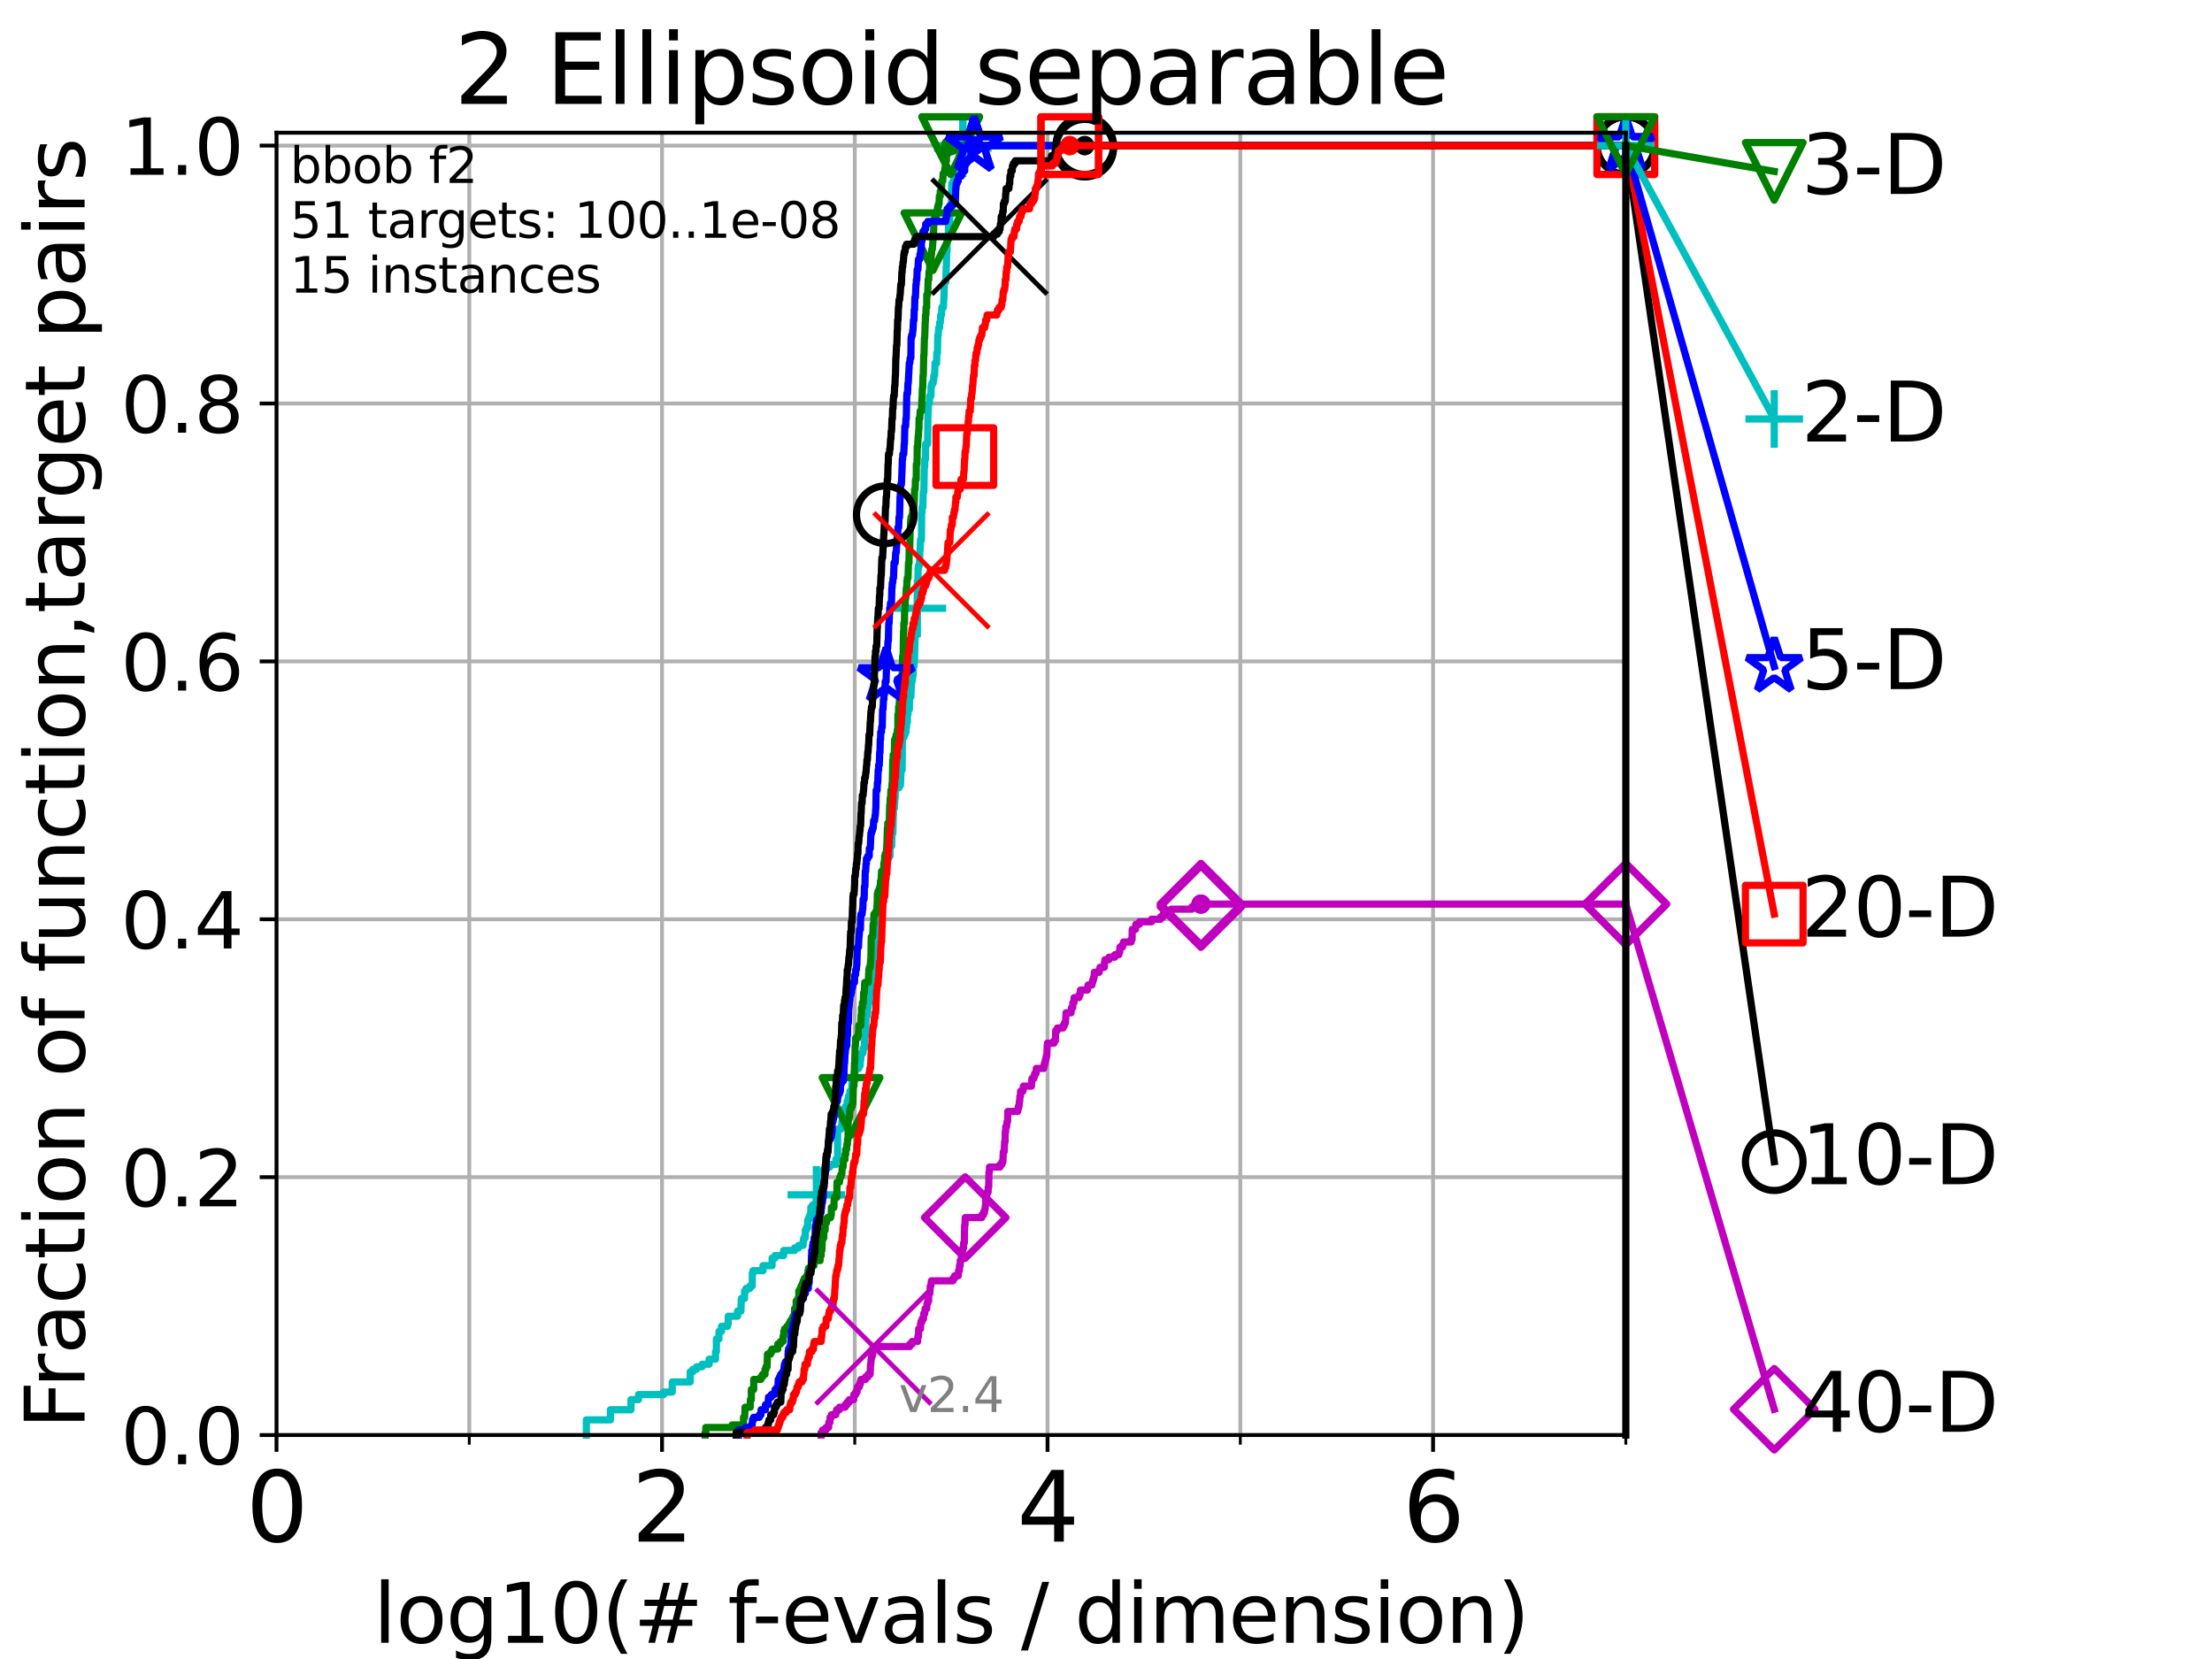 <?xml version="1.0" encoding="utf-8" standalone="no"?>
<!DOCTYPE svg PUBLIC "-//W3C//DTD SVG 1.1//EN"
  "http://www.w3.org/Graphics/SVG/1.1/DTD/svg11.dtd">
<svg height="345.6pt" version="1.1" viewBox="0 0 460.8 345.6" width="460.8pt" xmlns="http://www.w3.org/2000/svg" xmlns:xlink="http://www.w3.org/1999/xlink">
 <defs>
  <style type="text/css">*{stroke-linecap:butt;stroke-linejoin:round;}</style>
 </defs>
 <g id="figure_1">
  <g id="patch_1">
   <path d="M 0 345.6 
L 460.8 345.6 
L 460.8 0 
L 0 0 
z
" style="fill:#ffffff;"/>
  </g>
  <g id="axes_1">
   <g id="patch_2">
    <path d="M 57.6 298.944 
L 338.688 298.944 
L 338.688 27.648 
L 57.6 27.648 
z
" style="fill:#ffffff;"/>
   </g>
   <g id="matplotlib.axis_1">
    <g id="xtick_1">
     <g id="line2d_1">
      <path clip-path="url(#p9e0b843c35)" d="M 57.6 298.944 
L 57.6 27.648 
" style="fill:none;stroke:#b0b0b0;stroke-linecap:square;stroke-width:0.8;"/>
     </g>
     <g id="line2d_2">
      <defs>
       <path d="M 0 0 
L 0 3.5 
" id="m538aa69560" style="stroke:#000000;stroke-width:0.8;"/>
      </defs>
      <g>
       <use style="stroke:#000000;stroke-width:0.8;" x="57.6" xlink:href="#m538aa69560" y="298.944"/>
      </g>
     </g>
     <g id="text_1">
      <!-- 0 -->
      <g transform="translate(51.237 321.141)scale(0.2 -0.2)">
       <defs>
        <path d="M 2034 4250 
Q 1547 4250 1301 3770 
Q 1056 3291 1056 2328 
Q 1056 1369 1301 889 
Q 1547 409 2034 409 
Q 2525 409 2770 889 
Q 3016 1369 3016 2328 
Q 3016 3291 2770 3770 
Q 2525 4250 2034 4250 
z
M 2034 4750 
Q 2819 4750 3233 4129 
Q 3647 3509 3647 2328 
Q 3647 1150 3233 529 
Q 2819 -91 2034 -91 
Q 1250 -91 836 529 
Q 422 1150 422 2328 
Q 422 3509 836 4129 
Q 1250 4750 2034 4750 
z
" id="DejaVuSans-30" transform="scale(0.016)"/>
       </defs>
       <use xlink:href="#DejaVuSans-30"/>
      </g>
     </g>
    </g>
    <g id="xtick_2">
     <g id="line2d_3">
      <path clip-path="url(#p9e0b843c35)" d="M 137.911 298.944 
L 137.911 27.648 
" style="fill:none;stroke:#b0b0b0;stroke-linecap:square;stroke-width:0.8;"/>
     </g>
     <g id="line2d_4">
      <g>
       <use style="stroke:#000000;stroke-width:0.8;" x="137.911" xlink:href="#m538aa69560" y="298.944"/>
      </g>
     </g>
     <g id="text_2">
      <!-- 2 -->
      <g transform="translate(131.548 321.141)scale(0.2 -0.2)">
       <defs>
        <path d="M 1228 531 
L 3431 531 
L 3431 0 
L 469 0 
L 469 531 
Q 828 903 1448 1529 
Q 2069 2156 2228 2338 
Q 2531 2678 2651 2914 
Q 2772 3150 2772 3378 
Q 2772 3750 2511 3984 
Q 2250 4219 1831 4219 
Q 1534 4219 1204 4116 
Q 875 4013 500 3803 
L 500 4441 
Q 881 4594 1212 4672 
Q 1544 4750 1819 4750 
Q 2544 4750 2975 4387 
Q 3406 4025 3406 3419 
Q 3406 3131 3298 2873 
Q 3191 2616 2906 2266 
Q 2828 2175 2409 1742 
Q 1991 1309 1228 531 
z
" id="DejaVuSans-32" transform="scale(0.016)"/>
       </defs>
       <use xlink:href="#DejaVuSans-32"/>
      </g>
     </g>
    </g>
    <g id="xtick_3">
     <g id="line2d_5">
      <path clip-path="url(#p9e0b843c35)" d="M 218.222 298.944 
L 218.222 27.648 
" style="fill:none;stroke:#b0b0b0;stroke-linecap:square;stroke-width:0.8;"/>
     </g>
     <g id="line2d_6">
      <g>
       <use style="stroke:#000000;stroke-width:0.8;" x="218.222" xlink:href="#m538aa69560" y="298.944"/>
      </g>
     </g>
     <g id="text_3">
      <!-- 4 -->
      <g transform="translate(211.859 321.141)scale(0.2 -0.2)">
       <defs>
        <path d="M 2419 4116 
L 825 1625 
L 2419 1625 
L 2419 4116 
z
M 2253 4666 
L 3047 4666 
L 3047 1625 
L 3713 1625 
L 3713 1100 
L 3047 1100 
L 3047 0 
L 2419 0 
L 2419 1100 
L 313 1100 
L 313 1709 
L 2253 4666 
z
" id="DejaVuSans-34" transform="scale(0.016)"/>
       </defs>
       <use xlink:href="#DejaVuSans-34"/>
      </g>
     </g>
    </g>
    <g id="xtick_4">
     <g id="line2d_7">
      <path clip-path="url(#p9e0b843c35)" d="M 298.533 298.944 
L 298.533 27.648 
" style="fill:none;stroke:#b0b0b0;stroke-linecap:square;stroke-width:0.8;"/>
     </g>
     <g id="line2d_8">
      <g>
       <use style="stroke:#000000;stroke-width:0.8;" x="298.533" xlink:href="#m538aa69560" y="298.944"/>
      </g>
     </g>
     <g id="text_4">
      <!-- 6 -->
      <g transform="translate(292.17 321.141)scale(0.2 -0.2)">
       <defs>
        <path d="M 2113 2584 
Q 1688 2584 1439 2293 
Q 1191 2003 1191 1497 
Q 1191 994 1439 701 
Q 1688 409 2113 409 
Q 2538 409 2786 701 
Q 3034 994 3034 1497 
Q 3034 2003 2786 2293 
Q 2538 2584 2113 2584 
z
M 3366 4563 
L 3366 3988 
Q 3128 4100 2886 4159 
Q 2644 4219 2406 4219 
Q 1781 4219 1451 3797 
Q 1122 3375 1075 2522 
Q 1259 2794 1537 2939 
Q 1816 3084 2150 3084 
Q 2853 3084 3261 2657 
Q 3669 2231 3669 1497 
Q 3669 778 3244 343 
Q 2819 -91 2113 -91 
Q 1303 -91 875 529 
Q 447 1150 447 2328 
Q 447 3434 972 4092 
Q 1497 4750 2381 4750 
Q 2619 4750 2861 4703 
Q 3103 4656 3366 4563 
z
" id="DejaVuSans-36" transform="scale(0.016)"/>
       </defs>
       <use xlink:href="#DejaVuSans-36"/>
      </g>
     </g>
    </g>
    <g id="xtick_5">
     <g id="line2d_9">
      <path clip-path="url(#p9e0b843c35)" d="M 97.755 298.944 
L 97.755 27.648 
" style="fill:none;stroke:#b0b0b0;stroke-linecap:square;stroke-width:0.8;"/>
     </g>
     <g id="line2d_10">
      <defs>
       <path d="M 0 0 
L 0 2 
" id="m2b4c0e94f9" style="stroke:#000000;stroke-width:0.6;"/>
      </defs>
      <g>
       <use style="stroke:#000000;stroke-width:0.6;" x="97.755" xlink:href="#m2b4c0e94f9" y="298.944"/>
      </g>
     </g>
    </g>
    <g id="xtick_6">
     <g id="line2d_11">
      <path clip-path="url(#p9e0b843c35)" d="M 178.066 298.944 
L 178.066 27.648 
" style="fill:none;stroke:#b0b0b0;stroke-linecap:square;stroke-width:0.8;"/>
     </g>
     <g id="line2d_12">
      <g>
       <use style="stroke:#000000;stroke-width:0.6;" x="178.066" xlink:href="#m2b4c0e94f9" y="298.944"/>
      </g>
     </g>
    </g>
    <g id="xtick_7">
     <g id="line2d_13">
      <path clip-path="url(#p9e0b843c35)" d="M 258.377 298.944 
L 258.377 27.648 
" style="fill:none;stroke:#b0b0b0;stroke-linecap:square;stroke-width:0.8;"/>
     </g>
     <g id="line2d_14">
      <g>
       <use style="stroke:#000000;stroke-width:0.6;" x="258.377" xlink:href="#m2b4c0e94f9" y="298.944"/>
      </g>
     </g>
    </g>
    <g id="xtick_8">
     <g id="line2d_15">
      <path clip-path="url(#p9e0b843c35)" d="M 338.688 298.944 
L 338.688 27.648 
" style="fill:none;stroke:#b0b0b0;stroke-linecap:square;stroke-width:0.8;"/>
     </g>
     <g id="line2d_16">
      <g>
       <use style="stroke:#000000;stroke-width:0.6;" x="338.688" xlink:href="#m2b4c0e94f9" y="298.944"/>
      </g>
     </g>
    </g>
    <g id="text_5">
     <!-- log10(# f-evals / dimension) -->
     <g transform="translate(77.764 342.218)scale(0.17 -0.17)">
      <defs>
       <path d="M 603 4863 
L 1178 4863 
L 1178 0 
L 603 0 
L 603 4863 
z
" id="DejaVuSans-6c" transform="scale(0.016)"/>
       <path d="M 1959 3097 
Q 1497 3097 1228 2736 
Q 959 2375 959 1747 
Q 959 1119 1226 758 
Q 1494 397 1959 397 
Q 2419 397 2687 759 
Q 2956 1122 2956 1747 
Q 2956 2369 2687 2733 
Q 2419 3097 1959 3097 
z
M 1959 3584 
Q 2709 3584 3137 3096 
Q 3566 2609 3566 1747 
Q 3566 888 3137 398 
Q 2709 -91 1959 -91 
Q 1206 -91 779 398 
Q 353 888 353 1747 
Q 353 2609 779 3096 
Q 1206 3584 1959 3584 
z
" id="DejaVuSans-6f" transform="scale(0.016)"/>
       <path d="M 2906 1791 
Q 2906 2416 2648 2759 
Q 2391 3103 1925 3103 
Q 1463 3103 1205 2759 
Q 947 2416 947 1791 
Q 947 1169 1205 825 
Q 1463 481 1925 481 
Q 2391 481 2648 825 
Q 2906 1169 2906 1791 
z
M 3481 434 
Q 3481 -459 3084 -895 
Q 2688 -1331 1869 -1331 
Q 1566 -1331 1297 -1286 
Q 1028 -1241 775 -1147 
L 775 -588 
Q 1028 -725 1275 -790 
Q 1522 -856 1778 -856 
Q 2344 -856 2625 -561 
Q 2906 -266 2906 331 
L 2906 616 
Q 2728 306 2450 153 
Q 2172 0 1784 0 
Q 1141 0 747 490 
Q 353 981 353 1791 
Q 353 2603 747 3093 
Q 1141 3584 1784 3584 
Q 2172 3584 2450 3431 
Q 2728 3278 2906 2969 
L 2906 3500 
L 3481 3500 
L 3481 434 
z
" id="DejaVuSans-67" transform="scale(0.016)"/>
       <path d="M 794 531 
L 1825 531 
L 1825 4091 
L 703 3866 
L 703 4441 
L 1819 4666 
L 2450 4666 
L 2450 531 
L 3481 531 
L 3481 0 
L 794 0 
L 794 531 
z
" id="DejaVuSans-31" transform="scale(0.016)"/>
       <path d="M 1984 4856 
Q 1566 4138 1362 3434 
Q 1159 2731 1159 2009 
Q 1159 1288 1364 580 
Q 1569 -128 1984 -844 
L 1484 -844 
Q 1016 -109 783 600 
Q 550 1309 550 2009 
Q 550 2706 781 3412 
Q 1013 4119 1484 4856 
L 1984 4856 
z
" id="DejaVuSans-28" transform="scale(0.016)"/>
       <path d="M 3272 2816 
L 2363 2816 
L 2100 1772 
L 3016 1772 
L 3272 2816 
z
M 2803 4594 
L 2478 3297 
L 3391 3297 
L 3719 4594 
L 4219 4594 
L 3897 3297 
L 4872 3297 
L 4872 2816 
L 3775 2816 
L 3519 1772 
L 4513 1772 
L 4513 1294 
L 3397 1294 
L 3072 0 
L 2572 0 
L 2894 1294 
L 1978 1294 
L 1656 0 
L 1153 0 
L 1478 1294 
L 494 1294 
L 494 1772 
L 1594 1772 
L 1856 2816 
L 850 2816 
L 850 3297 
L 1978 3297 
L 2297 4594 
L 2803 4594 
z
" id="DejaVuSans-23" transform="scale(0.016)"/>
       <path id="DejaVuSans-20" transform="scale(0.016)"/>
       <path d="M 2375 4863 
L 2375 4384 
L 1825 4384 
Q 1516 4384 1395 4259 
Q 1275 4134 1275 3809 
L 1275 3500 
L 2222 3500 
L 2222 3053 
L 1275 3053 
L 1275 0 
L 697 0 
L 697 3053 
L 147 3053 
L 147 3500 
L 697 3500 
L 697 3744 
Q 697 4328 969 4595 
Q 1241 4863 1831 4863 
L 2375 4863 
z
" id="DejaVuSans-66" transform="scale(0.016)"/>
       <path d="M 313 2009 
L 1997 2009 
L 1997 1497 
L 313 1497 
L 313 2009 
z
" id="DejaVuSans-2d" transform="scale(0.016)"/>
       <path d="M 3597 1894 
L 3597 1613 
L 953 1613 
Q 991 1019 1311 708 
Q 1631 397 2203 397 
Q 2534 397 2845 478 
Q 3156 559 3463 722 
L 3463 178 
Q 3153 47 2828 -22 
Q 2503 -91 2169 -91 
Q 1331 -91 842 396 
Q 353 884 353 1716 
Q 353 2575 817 3079 
Q 1281 3584 2069 3584 
Q 2775 3584 3186 3129 
Q 3597 2675 3597 1894 
z
M 3022 2063 
Q 3016 2534 2758 2815 
Q 2500 3097 2075 3097 
Q 1594 3097 1305 2825 
Q 1016 2553 972 2059 
L 3022 2063 
z
" id="DejaVuSans-65" transform="scale(0.016)"/>
       <path d="M 191 3500 
L 800 3500 
L 1894 563 
L 2988 3500 
L 3597 3500 
L 2284 0 
L 1503 0 
L 191 3500 
z
" id="DejaVuSans-76" transform="scale(0.016)"/>
       <path d="M 2194 1759 
Q 1497 1759 1228 1600 
Q 959 1441 959 1056 
Q 959 750 1161 570 
Q 1363 391 1709 391 
Q 2188 391 2477 730 
Q 2766 1069 2766 1631 
L 2766 1759 
L 2194 1759 
z
M 3341 1997 
L 3341 0 
L 2766 0 
L 2766 531 
Q 2569 213 2275 61 
Q 1981 -91 1556 -91 
Q 1019 -91 701 211 
Q 384 513 384 1019 
Q 384 1609 779 1909 
Q 1175 2209 1959 2209 
L 2766 2209 
L 2766 2266 
Q 2766 2663 2505 2880 
Q 2244 3097 1772 3097 
Q 1472 3097 1187 3025 
Q 903 2953 641 2809 
L 641 3341 
Q 956 3463 1253 3523 
Q 1550 3584 1831 3584 
Q 2591 3584 2966 3190 
Q 3341 2797 3341 1997 
z
" id="DejaVuSans-61" transform="scale(0.016)"/>
       <path d="M 2834 3397 
L 2834 2853 
Q 2591 2978 2328 3040 
Q 2066 3103 1784 3103 
Q 1356 3103 1142 2972 
Q 928 2841 928 2578 
Q 928 2378 1081 2264 
Q 1234 2150 1697 2047 
L 1894 2003 
Q 2506 1872 2764 1633 
Q 3022 1394 3022 966 
Q 3022 478 2636 193 
Q 2250 -91 1575 -91 
Q 1294 -91 989 -36 
Q 684 19 347 128 
L 347 722 
Q 666 556 975 473 
Q 1284 391 1588 391 
Q 1994 391 2212 530 
Q 2431 669 2431 922 
Q 2431 1156 2273 1281 
Q 2116 1406 1581 1522 
L 1381 1569 
Q 847 1681 609 1914 
Q 372 2147 372 2553 
Q 372 3047 722 3315 
Q 1072 3584 1716 3584 
Q 2034 3584 2315 3537 
Q 2597 3491 2834 3397 
z
" id="DejaVuSans-73" transform="scale(0.016)"/>
       <path d="M 1625 4666 
L 2156 4666 
L 531 -594 
L 0 -594 
L 1625 4666 
z
" id="DejaVuSans-2f" transform="scale(0.016)"/>
       <path d="M 2906 2969 
L 2906 4863 
L 3481 4863 
L 3481 0 
L 2906 0 
L 2906 525 
Q 2725 213 2448 61 
Q 2172 -91 1784 -91 
Q 1150 -91 751 415 
Q 353 922 353 1747 
Q 353 2572 751 3078 
Q 1150 3584 1784 3584 
Q 2172 3584 2448 3432 
Q 2725 3281 2906 2969 
z
M 947 1747 
Q 947 1113 1208 752 
Q 1469 391 1925 391 
Q 2381 391 2643 752 
Q 2906 1113 2906 1747 
Q 2906 2381 2643 2742 
Q 2381 3103 1925 3103 
Q 1469 3103 1208 2742 
Q 947 2381 947 1747 
z
" id="DejaVuSans-64" transform="scale(0.016)"/>
       <path d="M 603 3500 
L 1178 3500 
L 1178 0 
L 603 0 
L 603 3500 
z
M 603 4863 
L 1178 4863 
L 1178 4134 
L 603 4134 
L 603 4863 
z
" id="DejaVuSans-69" transform="scale(0.016)"/>
       <path d="M 3328 2828 
Q 3544 3216 3844 3400 
Q 4144 3584 4550 3584 
Q 5097 3584 5394 3201 
Q 5691 2819 5691 2113 
L 5691 0 
L 5113 0 
L 5113 2094 
Q 5113 2597 4934 2840 
Q 4756 3084 4391 3084 
Q 3944 3084 3684 2787 
Q 3425 2491 3425 1978 
L 3425 0 
L 2847 0 
L 2847 2094 
Q 2847 2600 2669 2842 
Q 2491 3084 2119 3084 
Q 1678 3084 1418 2786 
Q 1159 2488 1159 1978 
L 1159 0 
L 581 0 
L 581 3500 
L 1159 3500 
L 1159 2956 
Q 1356 3278 1631 3431 
Q 1906 3584 2284 3584 
Q 2666 3584 2933 3390 
Q 3200 3197 3328 2828 
z
" id="DejaVuSans-6d" transform="scale(0.016)"/>
       <path d="M 3513 2113 
L 3513 0 
L 2938 0 
L 2938 2094 
Q 2938 2591 2744 2837 
Q 2550 3084 2163 3084 
Q 1697 3084 1428 2787 
Q 1159 2491 1159 1978 
L 1159 0 
L 581 0 
L 581 3500 
L 1159 3500 
L 1159 2956 
Q 1366 3272 1645 3428 
Q 1925 3584 2291 3584 
Q 2894 3584 3203 3211 
Q 3513 2838 3513 2113 
z
" id="DejaVuSans-6e" transform="scale(0.016)"/>
       <path d="M 513 4856 
L 1013 4856 
Q 1481 4119 1714 3412 
Q 1947 2706 1947 2009 
Q 1947 1309 1714 600 
Q 1481 -109 1013 -844 
L 513 -844 
Q 928 -128 1133 580 
Q 1338 1288 1338 2009 
Q 1338 2731 1133 3434 
Q 928 4138 513 4856 
z
" id="DejaVuSans-29" transform="scale(0.016)"/>
      </defs>
      <use xlink:href="#DejaVuSans-6c"/>
      <use x="27.783" xlink:href="#DejaVuSans-6f"/>
      <use x="88.965" xlink:href="#DejaVuSans-67"/>
      <use x="152.441" xlink:href="#DejaVuSans-31"/>
      <use x="216.064" xlink:href="#DejaVuSans-30"/>
      <use x="279.688" xlink:href="#DejaVuSans-28"/>
      <use x="318.701" xlink:href="#DejaVuSans-23"/>
      <use x="402.49" xlink:href="#DejaVuSans-20"/>
      <use x="434.277" xlink:href="#DejaVuSans-66"/>
      <use x="463.982" xlink:href="#DejaVuSans-2d"/>
      <use x="500.066" xlink:href="#DejaVuSans-65"/>
      <use x="561.59" xlink:href="#DejaVuSans-76"/>
      <use x="620.77" xlink:href="#DejaVuSans-61"/>
      <use x="682.049" xlink:href="#DejaVuSans-6c"/>
      <use x="709.832" xlink:href="#DejaVuSans-73"/>
      <use x="761.932" xlink:href="#DejaVuSans-20"/>
      <use x="793.719" xlink:href="#DejaVuSans-2f"/>
      <use x="827.41" xlink:href="#DejaVuSans-20"/>
      <use x="859.197" xlink:href="#DejaVuSans-64"/>
      <use x="922.674" xlink:href="#DejaVuSans-69"/>
      <use x="950.457" xlink:href="#DejaVuSans-6d"/>
      <use x="1047.869" xlink:href="#DejaVuSans-65"/>
      <use x="1109.393" xlink:href="#DejaVuSans-6e"/>
      <use x="1172.771" xlink:href="#DejaVuSans-73"/>
      <use x="1224.871" xlink:href="#DejaVuSans-69"/>
      <use x="1252.654" xlink:href="#DejaVuSans-6f"/>
      <use x="1313.836" xlink:href="#DejaVuSans-6e"/>
      <use x="1377.215" xlink:href="#DejaVuSans-29"/>
     </g>
    </g>
   </g>
   <g id="matplotlib.axis_2">
    <g id="ytick_1">
     <g id="line2d_17">
      <path clip-path="url(#p9e0b843c35)" d="M 57.6 298.944 
L 338.688 298.944 
" style="fill:none;stroke:#b0b0b0;stroke-linecap:square;stroke-width:0.8;"/>
     </g>
     <g id="line2d_18">
      <defs>
       <path d="M 0 0 
L -3.5 0 
" id="m38de831609" style="stroke:#000000;stroke-width:0.8;"/>
      </defs>
      <g>
       <use style="stroke:#000000;stroke-width:0.8;" x="57.6" xlink:href="#m38de831609" y="298.944"/>
      </g>
     </g>
     <g id="text_6">
      <!-- 0.0 -->
      <g transform="translate(25.155 305.023)scale(0.16 -0.16)">
       <defs>
        <path d="M 684 794 
L 1344 794 
L 1344 0 
L 684 0 
L 684 794 
z
" id="DejaVuSans-2e" transform="scale(0.016)"/>
       </defs>
       <use xlink:href="#DejaVuSans-30"/>
       <use x="63.623" xlink:href="#DejaVuSans-2e"/>
       <use x="95.41" xlink:href="#DejaVuSans-30"/>
      </g>
     </g>
    </g>
    <g id="ytick_2">
     <g id="line2d_19">
      <path clip-path="url(#p9e0b843c35)" d="M 57.6 245.222 
L 338.688 245.222 
" style="fill:none;stroke:#b0b0b0;stroke-linecap:square;stroke-width:0.8;"/>
     </g>
     <g id="line2d_20">
      <g>
       <use style="stroke:#000000;stroke-width:0.8;" x="57.6" xlink:href="#m38de831609" y="245.222"/>
      </g>
     </g>
     <g id="text_7">
      <!-- 0.2 -->
      <g transform="translate(25.155 251.301)scale(0.16 -0.16)">
       <use xlink:href="#DejaVuSans-30"/>
       <use x="63.623" xlink:href="#DejaVuSans-2e"/>
       <use x="95.41" xlink:href="#DejaVuSans-32"/>
      </g>
     </g>
    </g>
    <g id="ytick_3">
     <g id="line2d_21">
      <path clip-path="url(#p9e0b843c35)" d="M 57.6 191.5 
L 338.688 191.5 
" style="fill:none;stroke:#b0b0b0;stroke-linecap:square;stroke-width:0.8;"/>
     </g>
     <g id="line2d_22">
      <g>
       <use style="stroke:#000000;stroke-width:0.8;" x="57.6" xlink:href="#m38de831609" y="191.5"/>
      </g>
     </g>
     <g id="text_8">
      <!-- 0.4 -->
      <g transform="translate(25.155 197.579)scale(0.16 -0.16)">
       <use xlink:href="#DejaVuSans-30"/>
       <use x="63.623" xlink:href="#DejaVuSans-2e"/>
       <use x="95.41" xlink:href="#DejaVuSans-34"/>
      </g>
     </g>
    </g>
    <g id="ytick_4">
     <g id="line2d_23">
      <path clip-path="url(#p9e0b843c35)" d="M 57.6 137.778 
L 338.688 137.778 
" style="fill:none;stroke:#b0b0b0;stroke-linecap:square;stroke-width:0.8;"/>
     </g>
     <g id="line2d_24">
      <g>
       <use style="stroke:#000000;stroke-width:0.8;" x="57.6" xlink:href="#m38de831609" y="137.778"/>
      </g>
     </g>
     <g id="text_9">
      <!-- 0.6 -->
      <g transform="translate(25.155 143.857)scale(0.16 -0.16)">
       <use xlink:href="#DejaVuSans-30"/>
       <use x="63.623" xlink:href="#DejaVuSans-2e"/>
       <use x="95.41" xlink:href="#DejaVuSans-36"/>
      </g>
     </g>
    </g>
    <g id="ytick_5">
     <g id="line2d_25">
      <path clip-path="url(#p9e0b843c35)" d="M 57.6 84.056 
L 338.688 84.056 
" style="fill:none;stroke:#b0b0b0;stroke-linecap:square;stroke-width:0.8;"/>
     </g>
     <g id="line2d_26">
      <g>
       <use style="stroke:#000000;stroke-width:0.8;" x="57.6" xlink:href="#m38de831609" y="84.056"/>
      </g>
     </g>
     <g id="text_10">
      <!-- 0.8 -->
      <g transform="translate(25.155 90.135)scale(0.16 -0.16)">
       <defs>
        <path d="M 2034 2216 
Q 1584 2216 1326 1975 
Q 1069 1734 1069 1313 
Q 1069 891 1326 650 
Q 1584 409 2034 409 
Q 2484 409 2743 651 
Q 3003 894 3003 1313 
Q 3003 1734 2745 1975 
Q 2488 2216 2034 2216 
z
M 1403 2484 
Q 997 2584 770 2862 
Q 544 3141 544 3541 
Q 544 4100 942 4425 
Q 1341 4750 2034 4750 
Q 2731 4750 3128 4425 
Q 3525 4100 3525 3541 
Q 3525 3141 3298 2862 
Q 3072 2584 2669 2484 
Q 3125 2378 3379 2068 
Q 3634 1759 3634 1313 
Q 3634 634 3220 271 
Q 2806 -91 2034 -91 
Q 1263 -91 848 271 
Q 434 634 434 1313 
Q 434 1759 690 2068 
Q 947 2378 1403 2484 
z
M 1172 3481 
Q 1172 3119 1398 2916 
Q 1625 2713 2034 2713 
Q 2441 2713 2670 2916 
Q 2900 3119 2900 3481 
Q 2900 3844 2670 4047 
Q 2441 4250 2034 4250 
Q 1625 4250 1398 4047 
Q 1172 3844 1172 3481 
z
" id="DejaVuSans-38" transform="scale(0.016)"/>
       </defs>
       <use xlink:href="#DejaVuSans-30"/>
       <use x="63.623" xlink:href="#DejaVuSans-2e"/>
       <use x="95.41" xlink:href="#DejaVuSans-38"/>
      </g>
     </g>
    </g>
    <g id="ytick_6">
     <g id="line2d_27">
      <path clip-path="url(#p9e0b843c35)" d="M 57.6 30.334 
L 338.688 30.334 
" style="fill:none;stroke:#b0b0b0;stroke-linecap:square;stroke-width:0.8;"/>
     </g>
     <g id="line2d_28">
      <g>
       <use style="stroke:#000000;stroke-width:0.8;" x="57.6" xlink:href="#m38de831609" y="30.334"/>
      </g>
     </g>
     <g id="text_11">
      <!-- 1.0 -->
      <g transform="translate(25.155 36.413)scale(0.16 -0.16)">
       <use xlink:href="#DejaVuSans-31"/>
       <use x="63.623" xlink:href="#DejaVuSans-2e"/>
       <use x="95.41" xlink:href="#DejaVuSans-30"/>
      </g>
     </g>
    </g>
    <g id="text_12">
     <!-- Fraction of function,target pairs -->
     <g transform="translate(17.62 297.681)rotate(-90)scale(0.17 -0.17)">
      <defs>
       <path d="M 628 4666 
L 3309 4666 
L 3309 4134 
L 1259 4134 
L 1259 2759 
L 3109 2759 
L 3109 2228 
L 1259 2228 
L 1259 0 
L 628 0 
L 628 4666 
z
" id="DejaVuSans-46" transform="scale(0.016)"/>
       <path d="M 2631 2963 
Q 2534 3019 2420 3045 
Q 2306 3072 2169 3072 
Q 1681 3072 1420 2755 
Q 1159 2438 1159 1844 
L 1159 0 
L 581 0 
L 581 3500 
L 1159 3500 
L 1159 2956 
Q 1341 3275 1631 3429 
Q 1922 3584 2338 3584 
Q 2397 3584 2469 3576 
Q 2541 3569 2628 3553 
L 2631 2963 
z
" id="DejaVuSans-72" transform="scale(0.016)"/>
       <path d="M 3122 3366 
L 3122 2828 
Q 2878 2963 2633 3030 
Q 2388 3097 2138 3097 
Q 1578 3097 1268 2742 
Q 959 2388 959 1747 
Q 959 1106 1268 751 
Q 1578 397 2138 397 
Q 2388 397 2633 464 
Q 2878 531 3122 666 
L 3122 134 
Q 2881 22 2623 -34 
Q 2366 -91 2075 -91 
Q 1284 -91 818 406 
Q 353 903 353 1747 
Q 353 2603 823 3093 
Q 1294 3584 2113 3584 
Q 2378 3584 2631 3529 
Q 2884 3475 3122 3366 
z
" id="DejaVuSans-63" transform="scale(0.016)"/>
       <path d="M 1172 4494 
L 1172 3500 
L 2356 3500 
L 2356 3053 
L 1172 3053 
L 1172 1153 
Q 1172 725 1289 603 
Q 1406 481 1766 481 
L 2356 481 
L 2356 0 
L 1766 0 
Q 1100 0 847 248 
Q 594 497 594 1153 
L 594 3053 
L 172 3053 
L 172 3500 
L 594 3500 
L 594 4494 
L 1172 4494 
z
" id="DejaVuSans-74" transform="scale(0.016)"/>
       <path d="M 544 1381 
L 544 3500 
L 1119 3500 
L 1119 1403 
Q 1119 906 1312 657 
Q 1506 409 1894 409 
Q 2359 409 2629 706 
Q 2900 1003 2900 1516 
L 2900 3500 
L 3475 3500 
L 3475 0 
L 2900 0 
L 2900 538 
Q 2691 219 2414 64 
Q 2138 -91 1772 -91 
Q 1169 -91 856 284 
Q 544 659 544 1381 
z
M 1991 3584 
L 1991 3584 
z
" id="DejaVuSans-75" transform="scale(0.016)"/>
       <path d="M 750 794 
L 1409 794 
L 1409 256 
L 897 -744 
L 494 -744 
L 750 256 
L 750 794 
z
" id="DejaVuSans-2c" transform="scale(0.016)"/>
       <path d="M 1159 525 
L 1159 -1331 
L 581 -1331 
L 581 3500 
L 1159 3500 
L 1159 2969 
Q 1341 3281 1617 3432 
Q 1894 3584 2278 3584 
Q 2916 3584 3314 3078 
Q 3713 2572 3713 1747 
Q 3713 922 3314 415 
Q 2916 -91 2278 -91 
Q 1894 -91 1617 61 
Q 1341 213 1159 525 
z
M 3116 1747 
Q 3116 2381 2855 2742 
Q 2594 3103 2138 3103 
Q 1681 3103 1420 2742 
Q 1159 2381 1159 1747 
Q 1159 1113 1420 752 
Q 1681 391 2138 391 
Q 2594 391 2855 752 
Q 3116 1113 3116 1747 
z
" id="DejaVuSans-70" transform="scale(0.016)"/>
      </defs>
      <use xlink:href="#DejaVuSans-46"/>
      <use x="50.27" xlink:href="#DejaVuSans-72"/>
      <use x="91.383" xlink:href="#DejaVuSans-61"/>
      <use x="152.662" xlink:href="#DejaVuSans-63"/>
      <use x="207.643" xlink:href="#DejaVuSans-74"/>
      <use x="246.852" xlink:href="#DejaVuSans-69"/>
      <use x="274.635" xlink:href="#DejaVuSans-6f"/>
      <use x="335.816" xlink:href="#DejaVuSans-6e"/>
      <use x="399.195" xlink:href="#DejaVuSans-20"/>
      <use x="430.982" xlink:href="#DejaVuSans-6f"/>
      <use x="492.164" xlink:href="#DejaVuSans-66"/>
      <use x="527.369" xlink:href="#DejaVuSans-20"/>
      <use x="559.156" xlink:href="#DejaVuSans-66"/>
      <use x="594.361" xlink:href="#DejaVuSans-75"/>
      <use x="657.74" xlink:href="#DejaVuSans-6e"/>
      <use x="721.119" xlink:href="#DejaVuSans-63"/>
      <use x="776.1" xlink:href="#DejaVuSans-74"/>
      <use x="815.309" xlink:href="#DejaVuSans-69"/>
      <use x="843.092" xlink:href="#DejaVuSans-6f"/>
      <use x="904.273" xlink:href="#DejaVuSans-6e"/>
      <use x="967.652" xlink:href="#DejaVuSans-2c"/>
      <use x="999.439" xlink:href="#DejaVuSans-74"/>
      <use x="1038.648" xlink:href="#DejaVuSans-61"/>
      <use x="1099.928" xlink:href="#DejaVuSans-72"/>
      <use x="1139.291" xlink:href="#DejaVuSans-67"/>
      <use x="1202.768" xlink:href="#DejaVuSans-65"/>
      <use x="1264.291" xlink:href="#DejaVuSans-74"/>
      <use x="1303.5" xlink:href="#DejaVuSans-20"/>
      <use x="1335.287" xlink:href="#DejaVuSans-70"/>
      <use x="1398.764" xlink:href="#DejaVuSans-61"/>
      <use x="1460.043" xlink:href="#DejaVuSans-69"/>
      <use x="1487.826" xlink:href="#DejaVuSans-72"/>
      <use x="1528.939" xlink:href="#DejaVuSans-73"/>
     </g>
    </g>
   </g>
   <g id="line2d_29">
    <defs>
     <path d="M 0 1.5 
C 0.398 1.5 0.779 1.342 1.061 1.061 
C 1.342 0.779 1.5 0.398 1.5 0 
C 1.5 -0.398 1.342 -0.779 1.061 -1.061 
C 0.779 -1.342 0.398 -1.5 0 -1.5 
C -0.398 -1.5 -0.779 -1.342 -1.061 -1.061 
C -1.342 -0.779 -1.5 -0.398 -1.5 0 
C -1.5 0.398 -1.342 0.779 -1.061 1.061 
C -0.779 1.342 -0.398 1.5 0 1.5 
z
" id="m6101dc25bf" style="stroke:#00bfbf;"/>
    </defs>
    <g>
     <use style="fill:#00bfbf;stroke:#00bfbf;" x="200.574" xlink:href="#m6101dc25bf" y="30.334"/>
     <use style="fill:#00bfbf;stroke:#00bfbf;" x="200.574" xlink:href="#m6101dc25bf" y="30.334"/>
    </g>
   </g>
   <g id="line2d_30">
    <path d="M 122.148 298.944 
L 122.148 295.784 
L 127.165 295.784 
L 127.165 293.677 
L 131.44 293.677 
L 131.44 291.57 
L 133.01 291.57 
L 133.01 290.517 
L 138.256 290.517 
L 138.256 289.99 
L 140.042 289.99 
L 140.042 287.884 
L 143.779 287.884 
L 143.779 285.777 
L 144.33 285.777 
L 144.33 285.25 
L 145.098 285.25 
L 145.098 284.723 
L 146.27 284.723 
L 146.27 284.197 
L 147.72 284.197 
L 147.72 283.143 
L 149.058 283.143 
L 149.058 281.563 
L 149.241 281.563 
L 149.241 278.93 
L 149.779 278.93 
L 149.779 277.35 
L 150.301 277.35 
L 150.301 276.296 
L 151.582 276.296 
L 151.582 275.77 
L 151.701 275.77 
L 151.701 274.19 
L 153.644 274.19 
L 153.644 273.136 
L 154.338 273.136 
L 154.44 270.503 
L 155.103 270.503 
L 155.103 268.923 
L 155.425 268.923 
L 155.425 268.396 
L 156.236 268.396 
L 156.236 267.87 
L 156.718 267.87 
L 156.718 265.236 
L 156.865 265.236 
L 156.865 264.709 
L 158.942 264.709 
L 158.942 263.656 
L 160.845 263.656 
L 160.845 262.076 
L 161.466 262.076 
L 161.466 261.549 
L 163.246 261.549 
L 163.246 260.496 
L 165.519 260.496 
L 165.519 259.969 
L 166.358 259.969 
L 166.358 259.443 
L 167.32 259.443 
L 167.32 258.389 
L 167.449 258.389 
L 167.449 257.862 
L 167.751 257.862 
L 167.751 256.282 
L 167.986 256.282 
L 167.986 255.756 
L 168.248 255.756 
L 168.248 254.176 
L 168.491 254.176 
L 168.491 253.649 
L 168.686 253.649 
L 168.686 253.122 
L 168.909 253.122 
L 168.909 251.542 
L 169.274 251.542 
L 169.274 251.016 
L 170.064 251.016 
L 170.064 248.909 
L 170.754 248.909 
L 170.754 246.802 
L 171.519 246.802 
L 171.519 243.642 
L 172.167 243.642 
L 172.167 243.115 
L 172.862 243.115 
L 172.862 242.589 
L 174.12 242.589 
L 174.12 241.535 
L 174.488 241.535 
L 174.509 235.215 
L 175.232 235.215 
L 175.232 234.688 
L 175.385 234.688 
L 175.385 233.635 
L 175.738 233.635 
L 175.777 231.001 
L 176.161 231.001 
L 176.161 230.475 
L 176.441 230.475 
L 176.46 229.421 
L 176.735 229.421 
L 176.735 228.368 
L 177.034 228.368 
L 177.034 227.315 
L 177.472 227.315 
L 177.472 225.208 
L 178.005 225.208 
L 178.005 223.101 
L 178.223 223.101 
L 178.223 222.575 
L 178.892 222.575 
L 178.892 222.048 
L 179.173 222.048 
L 179.205 220.994 
L 179.287 220.994 
L 179.384 219.414 
L 179.776 219.414 
L 179.808 218.361 
L 180.058 218.361 
L 180.136 215.728 
L 180.328 215.728 
L 180.435 211.514 
L 180.685 211.514 
L 180.774 209.934 
L 180.834 209.934 
L 180.879 208.881 
L 181.085 208.881 
L 181.085 207.301 
L 181.202 207.301 
L 181.217 205.194 
L 181.462 205.194 
L 181.462 204.667 
L 181.691 204.667 
L 181.691 204.141 
L 181.888 204.141 
L 181.888 203.614 
L 182.09 203.614 
L 182.09 201.507 
L 182.207 201.507 
L 182.303 199.4 
L 182.581 199.4 
L 182.642 193.08 
L 182.702 193.08 
L 182.702 192.027 
L 182.928 192.027 
L 182.928 191.5 
L 183.138 191.5 
L 183.138 189.393 
L 183.364 189.393 
L 183.364 185.706 
L 183.569 185.706 
L 183.569 185.18 
L 184.138 185.18 
L 184.224 179.386 
L 184.672 179.386 
L 184.672 178.86 
L 185.097 178.86 
L 185.097 178.333 
L 185.408 178.333 
L 185.414 176.226 
L 185.765 176.226 
L 185.827 173.593 
L 186.005 173.593 
L 186.082 169.906 
L 186.121 169.906 
L 186.121 168.326 
L 186.317 168.326 
L 186.426 166.219 
L 186.501 166.219 
L 186.501 164.112 
L 187.284 164.112 
L 187.284 163.586 
L 187.59 163.586 
L 187.691 160.426 
L 187.93 160.426 
L 187.994 153.579 
L 188.346 153.579 
L 188.346 153.052 
L 188.548 153.052 
L 188.548 152.525 
L 188.729 152.525 
L 188.738 151.472 
L 188.856 151.472 
L 188.856 150.419 
L 189.029 150.419 
L 189.033 148.838 
L 189.158 148.838 
L 189.158 147.785 
L 189.438 147.785 
L 189.474 145.152 
L 189.757 145.152 
L 189.851 142.518 
L 189.895 142.518 
L 189.895 141.992 
L 190.01 141.992 
L 190.115 140.938 
L 190.189 140.938 
L 190.289 138.831 
L 190.388 138.831 
L 190.461 137.251 
L 190.517 137.251 
L 190.615 132.511 
L 190.8 132.511 
L 190.868 128.298 
L 191.034 128.298 
L 191.133 123.558 
L 191.224 123.558 
L 191.257 118.291 
L 191.338 118.291 
L 191.338 117.764 
L 191.533 117.764 
L 191.629 114.604 
L 191.685 114.604 
L 191.749 112.497 
L 191.947 112.497 
L 192.006 106.704 
L 192.092 106.704 
L 192.092 105.65 
L 192.247 105.65 
L 192.32 102.49 
L 192.458 102.49 
L 192.554 97.223 
L 192.641 97.223 
L 192.648 95.643 
L 192.81 95.643 
L 192.829 92.483 
L 193.232 92.483 
L 193.323 85.636 
L 193.37 85.636 
L 193.41 84.056 
L 193.597 84.056 
L 193.704 82.476 
L 193.941 82.476 
L 193.962 80.369 
L 194.119 80.369 
L 194.119 79.843 
L 194.398 79.843 
L 194.398 79.316 
L 194.51 79.316 
L 194.51 78.263 
L 194.696 78.263 
L 194.79 75.629 
L 195.124 75.629 
L 195.144 73.522 
L 195.291 73.522 
L 195.362 69.836 
L 195.446 69.836 
L 195.549 68.255 
L 195.74 68.255 
L 195.74 67.202 
L 195.888 67.202 
L 195.963 65.622 
L 196.125 65.622 
L 196.202 64.042 
L 196.529 64.042 
L 196.637 61.935 
L 196.649 61.935 
L 196.727 58.775 
L 197.018 58.775 
L 197.112 55.615 
L 197.15 55.615 
L 197.211 52.455 
L 197.278 52.455 
L 197.292 49.821 
L 197.499 49.821 
L 197.585 47.715 
L 197.61 47.715 
L 197.613 46.661 
L 197.811 46.661 
L 197.906 43.501 
L 197.934 43.501 
L 197.934 42.975 
L 198.062 42.975 
L 198.062 42.448 
L 198.176 42.448 
L 198.274 38.234 
L 198.559 38.234 
L 198.559 37.708 
L 198.715 37.708 
L 198.715 37.181 
L 199.359 37.181 
L 199.418 34.021 
L 199.569 34.021 
L 199.569 33.494 
L 199.731 33.494 
L 199.789 32.441 
L 199.896 32.441 
L 199.896 31.914 
L 200.185 31.914 
L 200.185 30.861 
L 200.574 30.861 
L 200.574 30.334 
L 338.688 30.334 
L 338.688 30.334 
" style="fill:none;stroke:#00bfbf;stroke-linecap:square;stroke-width:1.5;"/>
   </g>
   <g id="line2d_31">
    <defs>
     <path d="M -6 0 
L 6 0 
M 0 6 
L 0 -6 
" id="meb6ef9b7b8" style="stroke:#00bfbf;stroke-width:1.5;"/>
    </defs>
    <g>
     <use style="fill-opacity:0;stroke:#00bfbf;stroke-width:1.5;" x="170.064" xlink:href="#meb6ef9b7b8" y="248.909"/>
     <use style="fill-opacity:0;stroke:#00bfbf;stroke-width:1.5;" x="191.1" xlink:href="#meb6ef9b7b8" y="126.718"/>
     <use style="fill-opacity:0;stroke:#00bfbf;stroke-width:1.5;" x="200.574" xlink:href="#meb6ef9b7b8" y="30.861"/>
     <use style="fill-opacity:0;stroke:#00bfbf;stroke-width:1.5;" x="200.574" xlink:href="#meb6ef9b7b8" y="30.334"/>
     <use style="fill-opacity:0;stroke:#00bfbf;stroke-width:1.5;" x="338.688" xlink:href="#meb6ef9b7b8" y="30.334"/>
    </g>
   </g>
   <g id="line2d_32">
    <path style="fill:none;stroke:#00bfbf;stroke-linecap:square;stroke-width:1.5;"/>
    <g/>
   </g>
   <g id="line2d_33">
    <defs>
     <path d="M 0 1.5 
C 0.398 1.5 0.779 1.342 1.061 1.061 
C 1.342 0.779 1.5 0.398 1.5 0 
C 1.5 -0.398 1.342 -0.779 1.061 -1.061 
C 0.779 -1.342 0.398 -1.5 0 -1.5 
C -0.398 -1.5 -0.779 -1.342 -1.061 -1.061 
C -1.342 -0.779 -1.5 -0.398 -1.5 0 
C -1.5 0.398 -1.342 0.779 -1.061 1.061 
C -0.779 1.342 -0.398 1.5 0 1.5 
z
" id="m321bc8b07d" style="stroke:#008000;"/>
    </defs>
    <g>
     <use style="fill:#008000;stroke:#008000;" x="198.052" xlink:href="#m321bc8b07d" y="30.334"/>
     <use style="fill:#008000;stroke:#008000;" x="198.052" xlink:href="#m321bc8b07d" y="30.334"/>
    </g>
   </g>
   <g id="line2d_34">
    <path d="M 146.889 298.944 
L 146.889 298.417 
L 147.027 298.417 
L 147.027 297.364 
L 152.512 297.364 
L 152.512 296.837 
L 154.885 296.837 
L 154.885 295.257 
L 155.124 295.257 
L 155.211 293.15 
L 156.297 293.15 
L 156.318 291.57 
L 156.519 291.57 
L 156.519 289.464 
L 157.012 289.464 
L 157.012 287.357 
L 158.501 287.357 
L 158.501 286.83 
L 158.855 286.83 
L 158.855 286.304 
L 159.372 286.304 
L 159.372 285.25 
L 159.558 285.25 
L 159.558 284.723 
L 159.791 284.723 
L 159.874 282.09 
L 160.522 282.09 
L 160.522 281.563 
L 160.821 281.563 
L 160.821 281.037 
L 162.014 281.037 
L 162.029 279.983 
L 162.588 279.983 
L 162.588 279.457 
L 163.13 279.457 
L 163.13 278.403 
L 163.267 278.403 
L 163.267 277.35 
L 163.442 277.35 
L 163.442 276.823 
L 163.933 276.823 
L 163.933 276.296 
L 164.334 276.296 
L 164.334 275.77 
L 164.6 275.77 
L 164.6 275.243 
L 164.949 275.243 
L 164.949 274.716 
L 165.206 274.716 
L 165.206 274.19 
L 165.483 274.19 
L 165.531 272.61 
L 165.838 272.61 
L 165.862 271.03 
L 166.209 271.03 
L 166.209 270.503 
L 166.403 270.503 
L 166.403 268.923 
L 166.685 268.923 
L 166.685 268.396 
L 166.906 268.396 
L 166.906 267.87 
L 167.158 267.87 
L 167.158 267.343 
L 167.331 267.343 
L 167.331 266.816 
L 167.566 266.816 
L 167.566 266.289 
L 168.038 266.289 
L 168.038 265.763 
L 168.324 265.763 
L 168.324 264.709 
L 168.436 264.709 
L 168.436 264.183 
L 169.129 264.183 
L 169.129 263.656 
L 169.57 263.656 
L 169.57 262.603 
L 170.838 262.603 
L 170.838 261.549 
L 171.065 261.549 
L 171.065 260.496 
L 171.203 260.496 
L 171.306 258.389 
L 171.366 258.389 
L 171.366 257.862 
L 171.612 257.862 
L 171.612 256.282 
L 171.879 256.282 
L 171.888 254.702 
L 172.183 254.702 
L 172.183 254.176 
L 172.337 254.176 
L 172.337 253.649 
L 173.034 253.649 
L 173.034 253.122 
L 173.173 253.122 
L 173.196 251.542 
L 173.718 251.542 
L 173.785 249.436 
L 174.334 249.436 
L 174.363 246.275 
L 174.894 246.275 
L 174.942 245.222 
L 175.17 245.222 
L 175.17 244.695 
L 175.368 244.695 
L 175.45 243.115 
L 175.631 243.115 
L 175.718 241.535 
L 176.027 241.535 
L 176.027 240.482 
L 176.177 240.482 
L 176.177 239.428 
L 176.37 239.428 
L 176.422 238.375 
L 176.536 238.375 
L 176.543 237.322 
L 176.663 237.322 
L 176.694 233.108 
L 176.876 233.108 
L 176.876 232.582 
L 177 232.582 
L 177.043 231.001 
L 177.288 231.001 
L 177.288 230.475 
L 177.523 230.475 
L 177.523 229.948 
L 177.666 229.948 
L 177.767 226.261 
L 177.897 226.261 
L 177.996 221.521 
L 178.043 221.521 
L 178.142 217.834 
L 178.211 217.834 
L 178.234 216.254 
L 178.666 216.254 
L 178.666 215.728 
L 178.817 215.728 
L 178.901 213.621 
L 179.328 213.621 
L 179.387 211.514 
L 179.462 211.514 
L 179.473 209.934 
L 179.649 209.934 
L 179.649 208.881 
L 179.85 208.881 
L 179.907 206.774 
L 180.053 206.774 
L 180.136 204.667 
L 180.889 204.667 
L 180.997 202.034 
L 181.09 202.034 
L 181.09 201.507 
L 181.285 201.507 
L 181.362 199.927 
L 181.419 199.927 
L 181.501 195.187 
L 181.804 195.187 
L 181.888 192.553 
L 182.018 192.553 
L 182.051 190.447 
L 182.394 190.447 
L 182.394 189.92 
L 182.633 189.92 
L 182.74 187.813 
L 182.753 187.813 
L 182.758 186.233 
L 182.89 186.233 
L 182.89 185.706 
L 183.122 185.706 
L 183.122 185.18 
L 183.287 185.18 
L 183.287 184.653 
L 183.407 184.653 
L 183.407 183.6 
L 183.535 183.6 
L 183.645 181.493 
L 184.005 181.493 
L 184.112 180.44 
L 184.116 180.44 
L 184.116 179.913 
L 184.247 179.913 
L 184.3 178.333 
L 184.429 178.333 
L 184.429 177.806 
L 184.646 177.806 
L 184.753 175.699 
L 184.757 175.699 
L 184.856 172.539 
L 184.931 172.539 
L 184.935 171.486 
L 185.242 171.486 
L 185.322 167.799 
L 185.384 167.799 
L 185.448 166.219 
L 185.528 166.219 
L 185.589 164.639 
L 185.747 164.639 
L 185.851 163.059 
L 185.885 163.059 
L 185.966 158.319 
L 186.062 158.319 
L 186.062 157.265 
L 186.288 157.265 
L 186.364 154.105 
L 186.562 154.105 
L 186.562 153.579 
L 186.693 153.579 
L 186.693 153.052 
L 186.898 153.052 
L 186.936 151.999 
L 187.037 151.999 
L 187.051 148.838 
L 187.186 148.838 
L 187.186 147.258 
L 187.303 147.258 
L 187.385 145.678 
L 187.416 145.678 
L 187.456 144.625 
L 187.558 144.625 
L 187.558 144.098 
L 187.712 144.098 
L 187.732 143.045 
L 187.879 143.045 
L 187.984 138.831 
L 188.007 138.831 
L 188.02 136.725 
L 188.138 136.725 
L 188.22 131.458 
L 188.281 131.458 
L 188.281 129.878 
L 188.413 129.878 
L 188.446 127.244 
L 188.526 127.244 
L 188.605 124.611 
L 188.688 124.611 
L 188.795 122.504 
L 188.879 122.504 
L 188.939 120.924 
L 189.007 120.924 
L 189.007 120.397 
L 189.155 120.397 
L 189.254 117.237 
L 189.351 117.237 
L 189.412 114.077 
L 189.515 114.077 
L 189.605 110.39 
L 189.638 110.39 
L 189.713 108.284 
L 189.79 108.284 
L 189.79 107.757 
L 189.991 107.757 
L 189.991 107.23 
L 190.108 107.23 
L 190.151 106.177 
L 190.345 106.177 
L 190.445 104.597 
L 190.457 104.597 
L 190.528 101.963 
L 190.639 101.963 
L 190.72 99.857 
L 190.872 99.857 
L 190.891 96.697 
L 191.03 96.697 
L 191.08 93.01 
L 191.159 93.01 
L 191.269 90.903 
L 191.312 90.903 
L 191.41 89.323 
L 191.437 89.323 
L 191.459 87.216 
L 191.593 87.216 
L 191.686 85.636 
L 191.969 85.636 
L 192.045 83.003 
L 192.089 83.003 
L 192.151 80.896 
L 192.211 80.896 
L 192.275 78.263 
L 192.34 78.263 
L 192.429 74.049 
L 192.483 74.049 
L 192.576 70.362 
L 192.632 70.362 
L 192.735 67.202 
L 192.76 67.202 
L 192.795 65.622 
L 192.887 65.622 
L 192.917 64.042 
L 193.046 64.042 
L 193.063 61.409 
L 193.249 61.409 
L 193.351 58.248 
L 193.479 58.248 
L 193.519 56.668 
L 193.632 56.668 
L 193.722 54.562 
L 193.91 54.562 
L 194.018 52.982 
L 194.06 52.982 
L 194.108 51.928 
L 194.224 51.928 
L 194.332 50.348 
L 194.343 50.348 
L 194.439 48.241 
L 194.491 48.241 
L 194.559 46.135 
L 194.723 46.135 
L 194.723 45.081 
L 195.011 45.081 
L 195.077 44.028 
L 195.237 44.028 
L 195.338 42.975 
L 195.51 42.975 
L 195.51 42.448 
L 195.632 42.448 
L 195.676 40.868 
L 195.87 40.868 
L 195.87 39.814 
L 196.132 39.814 
L 196.192 37.708 
L 196.394 37.708 
L 196.479 36.128 
L 196.74 36.128 
L 196.827 35.074 
L 196.903 35.074 
L 197.009 33.494 
L 197.169 33.494 
L 197.169 31.914 
L 197.576 31.914 
L 197.576 31.387 
L 197.754 31.387 
L 197.754 30.861 
L 198.052 30.861 
L 198.052 30.334 
L 338.688 30.334 
L 338.688 30.334 
" style="fill:none;stroke:#008000;stroke-linecap:square;stroke-width:1.5;"/>
   </g>
   <g id="line2d_35">
    <defs>
     <path d="M -0 6 
L 6 -6 
L -6 -6 
z
" id="m31a0c0ee50" style="stroke:#008000;stroke-linejoin:miter;stroke-width:1.5;"/>
    </defs>
    <g>
     <use style="fill-opacity:0;stroke:#008000;stroke-linejoin:miter;stroke-width:1.5;" x="177.288" xlink:href="#m31a0c0ee50" y="230.475"/>
     <use style="fill-opacity:0;stroke:#008000;stroke-linejoin:miter;stroke-width:1.5;" x="194.343" xlink:href="#m31a0c0ee50" y="50.348"/>
     <use style="fill-opacity:0;stroke:#008000;stroke-linejoin:miter;stroke-width:1.5;" x="198.052" xlink:href="#m31a0c0ee50" y="30.334"/>
     <use style="fill-opacity:0;stroke:#008000;stroke-linejoin:miter;stroke-width:1.5;" x="198.052" xlink:href="#m31a0c0ee50" y="30.334"/>
     <use style="fill-opacity:0;stroke:#008000;stroke-linejoin:miter;stroke-width:1.5;" x="338.688" xlink:href="#m31a0c0ee50" y="30.334"/>
    </g>
   </g>
   <g id="line2d_36">
    <path style="fill:none;stroke:#008000;stroke-linecap:square;stroke-width:1.5;"/>
    <g/>
   </g>
   <g id="line2d_37">
    <defs>
     <path d="M 0 1.5 
C 0.398 1.5 0.779 1.342 1.061 1.061 
C 1.342 0.779 1.5 0.398 1.5 0 
C 1.5 -0.398 1.342 -0.779 1.061 -1.061 
C 0.779 -1.342 0.398 -1.5 0 -1.5 
C -0.398 -1.5 -0.779 -1.342 -1.061 -1.061 
C -1.342 -0.779 -1.5 -0.398 -1.5 0 
C -1.5 0.398 -1.342 0.779 -1.061 1.061 
C -0.779 1.342 -0.398 1.5 0 1.5 
z
" id="mf327f58e74" style="stroke:#0000ff;"/>
    </defs>
    <g>
     <use style="fill:#0000ff;stroke:#0000ff;" x="202.946" xlink:href="#mf327f58e74" y="30.334"/>
     <use style="fill:#0000ff;stroke:#0000ff;" x="202.946" xlink:href="#mf327f58e74" y="30.334"/>
    </g>
   </g>
   <g id="line2d_38">
    <path d="M 153.848 298.944 
L 153.848 297.891 
L 155.297 297.891 
L 155.297 297.364 
L 156.515 297.364 
L 156.515 296.837 
L 156.694 296.837 
L 156.753 295.784 
L 156.977 295.784 
L 156.977 295.257 
L 158.174 295.257 
L 158.174 294.731 
L 158.53 294.731 
L 158.551 293.677 
L 159.457 293.677 
L 159.457 292.624 
L 160.015 292.624 
L 160.094 291.044 
L 160.671 291.044 
L 160.671 290.517 
L 161.311 290.517 
L 161.311 289.99 
L 161.475 289.99 
L 161.475 289.464 
L 161.876 289.464 
L 161.876 288.937 
L 162.061 288.937 
L 162.122 287.357 
L 162.389 287.357 
L 162.389 286.83 
L 162.628 286.83 
L 162.628 286.304 
L 163.029 286.304 
L 163.029 285.777 
L 163.267 285.777 
L 163.34 284.723 
L 163.413 284.723 
L 163.413 284.197 
L 163.622 284.197 
L 163.622 283.67 
L 164.141 283.67 
L 164.187 281.563 
L 164.264 281.563 
L 164.264 281.037 
L 164.532 281.037 
L 164.532 280.51 
L 164.705 280.51 
L 164.802 278.403 
L 164.825 278.403 
L 164.825 277.35 
L 165.091 277.35 
L 165.157 276.296 
L 165.223 276.296 
L 165.223 275.77 
L 165.49 275.77 
L 165.505 274.716 
L 165.732 274.716 
L 165.775 273.663 
L 166.588 273.663 
L 166.682 271.556 
L 166.709 271.556 
L 166.709 271.03 
L 166.856 271.03 
L 166.856 270.503 
L 167.385 270.503 
L 167.385 269.45 
L 167.779 269.45 
L 167.805 268.396 
L 168.391 268.396 
L 168.391 267.343 
L 168.543 267.343 
L 168.603 265.236 
L 168.752 265.236 
L 168.752 264.709 
L 168.965 264.709 
L 169.053 261.549 
L 169.094 261.549 
L 169.094 260.496 
L 169.222 260.496 
L 169.285 259.443 
L 169.366 259.443 
L 169.366 258.916 
L 169.583 258.916 
L 169.588 257.862 
L 169.775 257.862 
L 169.864 255.229 
L 170.058 255.229 
L 170.058 254.176 
L 170.468 254.176 
L 170.468 253.649 
L 170.73 253.649 
L 170.762 252.596 
L 171.025 252.596 
L 171.134 251.542 
L 171.155 251.542 
L 171.202 250.489 
L 171.335 250.489 
L 171.428 249.436 
L 171.509 249.436 
L 171.545 247.329 
L 171.671 247.329 
L 171.766 245.749 
L 171.796 245.749 
L 171.801 244.695 
L 171.916 244.695 
L 171.995 243.642 
L 172.089 243.642 
L 172.167 241.009 
L 172.303 241.009 
L 172.381 239.428 
L 172.487 239.428 
L 172.564 237.848 
L 172.649 237.848 
L 172.649 237.322 
L 172.993 237.322 
L 172.993 236.795 
L 173.207 236.795 
L 173.312 235.742 
L 173.349 235.742 
L 173.354 233.635 
L 173.526 233.635 
L 173.526 233.108 
L 173.639 233.108 
L 173.639 232.582 
L 173.769 232.582 
L 173.769 231.001 
L 173.938 231.001 
L 173.938 229.948 
L 174.061 229.948 
L 174.061 229.421 
L 174.456 229.421 
L 174.546 228.368 
L 174.627 228.368 
L 174.627 227.841 
L 174.884 227.841 
L 174.884 227.315 
L 175.063 227.315 
L 175.129 225.735 
L 175.306 225.735 
L 175.306 225.208 
L 175.678 225.208 
L 175.722 223.628 
L 175.813 223.628 
L 175.896 221.521 
L 175.948 221.521 
L 176.03 219.414 
L 176.093 219.414 
L 176.151 218.361 
L 176.229 218.361 
L 176.229 217.834 
L 176.406 217.834 
L 176.49 215.728 
L 176.551 215.728 
L 176.608 213.094 
L 176.741 213.094 
L 176.831 209.934 
L 176.879 209.934 
L 176.987 208.354 
L 177.039 208.354 
L 177.039 207.301 
L 177.256 207.301 
L 177.256 206.774 
L 177.383 206.774 
L 177.477 205.721 
L 177.593 205.721 
L 177.646 204.667 
L 178 204.667 
L 178.07 203.087 
L 178.226 203.087 
L 178.267 202.034 
L 178.384 202.034 
L 178.494 200.98 
L 178.504 200.98 
L 178.592 197.82 
L 178.616 197.82 
L 178.616 197.294 
L 178.837 197.294 
L 178.93 195.187 
L 178.964 195.187 
L 179.059 193.607 
L 179.236 193.607 
L 179.292 190.973 
L 179.353 190.973 
L 179.353 190.447 
L 179.588 190.447 
L 179.684 189.393 
L 179.732 189.393 
L 179.811 187.287 
L 180.015 187.287 
L 180.077 184.653 
L 180.185 184.653 
L 180.247 181.493 
L 180.33 181.493 
L 180.422 179.913 
L 180.491 179.913 
L 180.491 178.86 
L 180.774 178.86 
L 180.774 178.333 
L 181.085 178.333 
L 181.088 176.753 
L 181.295 176.753 
L 181.405 174.119 
L 181.425 174.119 
L 181.425 173.593 
L 181.563 173.593 
L 181.563 173.066 
L 181.747 173.066 
L 181.747 172.539 
L 181.91 172.539 
L 181.994 170.959 
L 182.199 170.959 
L 182.292 169.906 
L 182.347 169.906 
L 182.442 168.326 
L 182.458 168.326 
L 182.523 164.639 
L 182.722 164.639 
L 182.77 163.059 
L 182.847 163.059 
L 182.942 160.426 
L 183.034 160.426 
L 183.034 159.372 
L 183.178 159.372 
L 183.251 156.739 
L 183.321 156.739 
L 183.372 154.105 
L 183.439 154.105 
L 183.467 152.525 
L 183.62 152.525 
L 183.671 151.472 
L 183.787 151.472 
L 183.862 147.785 
L 183.947 147.785 
L 184.048 145.678 
L 184.135 145.678 
L 184.14 144.625 
L 184.262 144.625 
L 184.336 143.045 
L 184.399 143.045 
L 184.399 141.992 
L 184.594 141.992 
L 184.687 138.305 
L 184.749 138.305 
L 184.847 135.145 
L 184.913 135.145 
L 184.981 133.565 
L 185.058 133.565 
L 185.142 129.878 
L 185.219 129.878 
L 185.29 127.771 
L 185.341 127.771 
L 185.341 126.718 
L 185.476 126.718 
L 185.494 125.664 
L 185.707 125.664 
L 185.797 122.504 
L 185.832 122.504 
L 185.879 121.451 
L 185.959 121.451 
L 186.048 120.397 
L 186.136 120.397 
L 186.243 117.237 
L 186.484 117.237 
L 186.589 115.131 
L 186.702 115.131 
L 186.783 113.55 
L 186.825 113.55 
L 186.888 111.97 
L 186.993 111.97 
L 187.058 109.864 
L 187.213 109.864 
L 187.279 107.757 
L 187.386 107.757 
L 187.496 103.543 
L 187.532 103.543 
L 187.637 100.91 
L 187.778 100.91 
L 187.887 98.277 
L 187.897 98.277 
L 187.978 95.643 
L 188.045 95.643 
L 188.087 94.59 
L 188.264 94.59 
L 188.371 92.483 
L 188.41 92.483 
L 188.496 88.796 
L 188.662 88.796 
L 188.721 87.216 
L 188.798 87.216 
L 188.891 82.476 
L 188.926 82.476 
L 188.926 81.949 
L 189.062 81.949 
L 189.146 79.843 
L 189.205 79.843 
L 189.311 77.736 
L 189.32 77.736 
L 189.421 75.629 
L 189.518 75.629 
L 189.609 74.576 
L 189.75 74.576 
L 189.8 70.362 
L 189.905 70.362 
L 189.905 69.836 
L 190.063 69.836 
L 190.158 68.782 
L 190.193 68.782 
L 190.293 66.675 
L 190.4 66.675 
L 190.445 64.569 
L 190.52 64.569 
L 190.588 61.935 
L 190.705 61.935 
L 190.803 59.302 
L 190.86 59.302 
L 190.907 58.248 
L 190.997 58.248 
L 191.062 56.142 
L 191.226 56.142 
L 191.326 54.035 
L 191.587 54.035 
L 191.646 52.982 
L 191.742 52.982 
L 191.84 51.928 
L 191.919 51.928 
L 191.946 50.348 
L 192.045 50.348 
L 192.103 48.768 
L 192.267 48.768 
L 192.267 48.241 
L 192.614 48.241 
L 192.614 47.715 
L 192.836 47.715 
L 192.836 46.661 
L 193.279 46.661 
L 193.279 46.135 
L 196.994 46.135 
L 196.994 45.608 
L 197.134 45.608 
L 197.134 45.081 
L 197.273 45.081 
L 197.322 43.501 
L 197.777 43.501 
L 197.777 42.975 
L 198.334 42.975 
L 198.334 42.448 
L 198.999 42.448 
L 199.103 39.288 
L 199.151 39.288 
L 199.2 38.234 
L 199.38 38.234 
L 199.38 37.708 
L 199.625 37.708 
L 199.676 36.654 
L 200.307 36.654 
L 200.307 36.128 
L 200.427 36.128 
L 200.427 35.601 
L 200.961 35.601 
L 200.961 34.548 
L 201.073 34.548 
L 201.073 34.021 
L 201.388 34.021 
L 201.388 33.494 
L 201.827 33.494 
L 201.827 32.968 
L 202.18 32.968 
L 202.291 31.914 
L 202.316 31.914 
L 202.316 31.387 
L 202.946 31.387 
L 202.946 30.334 
L 338.688 30.334 
L 338.688 30.334 
" style="fill:none;stroke:#0000ff;stroke-linecap:square;stroke-width:1.5;"/>
   </g>
   <g id="line2d_39">
    <defs>
     <path d="M 0 -6 
L -1.347 -1.854 
L -5.706 -1.854 
L -2.18 0.708 
L -3.527 4.854 
L -0 2.292 
L 3.527 4.854 
L 2.18 0.708 
L 5.706 -1.854 
L 1.347 -1.854 
z
" id="ma520598fb7" style="stroke:#0000ff;stroke-linejoin:bevel;stroke-width:1.5;"/>
    </defs>
    <g>
     <use style="fill-opacity:0;stroke:#0000ff;stroke-linejoin:bevel;stroke-width:1.5;" x="184.594" xlink:href="#ma520598fb7" y="140.938"/>
     <use style="fill-opacity:0;stroke:#0000ff;stroke-linejoin:bevel;stroke-width:1.5;" x="202.946" xlink:href="#ma520598fb7" y="30.334"/>
     <use style="fill-opacity:0;stroke:#0000ff;stroke-linejoin:bevel;stroke-width:1.5;" x="202.946" xlink:href="#ma520598fb7" y="30.334"/>
     <use style="fill-opacity:0;stroke:#0000ff;stroke-linejoin:bevel;stroke-width:1.5;" x="338.688" xlink:href="#ma520598fb7" y="30.334"/>
    </g>
   </g>
   <g id="line2d_40">
    <path style="fill:none;stroke:#0000ff;stroke-linecap:square;stroke-width:1.5;"/>
    <g/>
   </g>
   <g id="line2d_41">
    <defs>
     <path d="M 0 1.5 
C 0.398 1.5 0.779 1.342 1.061 1.061 
C 1.342 0.779 1.5 0.398 1.5 0 
C 1.5 -0.398 1.342 -0.779 1.061 -1.061 
C 0.779 -1.342 0.398 -1.5 0 -1.5 
C -0.398 -1.5 -0.779 -1.342 -1.061 -1.061 
C -1.342 -0.779 -1.5 -0.398 -1.5 0 
C -1.5 0.398 -1.342 0.779 -1.061 1.061 
C -0.779 1.342 -0.398 1.5 0 1.5 
z
" id="m711fee5f49" style="stroke:#000000;"/>
    </defs>
    <g>
     <use style="stroke:#000000;" x="225.97" xlink:href="#m711fee5f49" y="30.334"/>
     <use style="stroke:#000000;" x="225.97" xlink:href="#m711fee5f49" y="30.334"/>
    </g>
   </g>
   <g id="line2d_42">
    <path d="M 153.352 298.944 
L 153.352 298.417 
L 158.578 298.417 
L 158.578 297.891 
L 159.452 297.891 
L 159.452 297.364 
L 159.882 297.364 
L 159.882 296.837 
L 160.035 296.837 
L 160.035 296.311 
L 160.186 296.311 
L 160.186 295.784 
L 160.552 295.784 
L 160.557 294.731 
L 161.146 294.731 
L 161.146 294.204 
L 161.32 294.204 
L 161.334 293.15 
L 161.677 293.15 
L 161.677 292.624 
L 161.947 292.624 
L 161.947 292.097 
L 162.661 292.097 
L 162.733 289.99 
L 162.884 289.99 
L 162.884 289.464 
L 163.128 289.464 
L 163.136 288.41 
L 163.376 288.41 
L 163.457 287.357 
L 163.542 287.357 
L 163.574 286.304 
L 163.871 286.304 
L 163.93 285.25 
L 164.168 285.25 
L 164.207 283.143 
L 164.402 283.143 
L 164.402 282.617 
L 164.577 282.617 
L 164.577 282.09 
L 164.728 282.09 
L 164.728 281.563 
L 165.12 281.563 
L 165.208 280.51 
L 165.292 280.51 
L 165.4 277.877 
L 165.583 277.877 
L 165.626 276.823 
L 165.708 276.823 
L 165.81 275.77 
L 165.915 275.77 
L 165.915 275.243 
L 166.079 275.243 
L 166.19 273.663 
L 166.517 273.663 
L 166.517 273.136 
L 166.723 273.136 
L 166.816 271.03 
L 166.978 271.03 
L 166.978 270.503 
L 167.204 270.503 
L 167.204 269.976 
L 167.411 269.976 
L 167.462 268.923 
L 167.545 268.923 
L 167.545 268.396 
L 167.761 268.396 
L 167.792 267.343 
L 168.334 267.343 
L 168.334 266.816 
L 168.482 266.816 
L 168.585 265.236 
L 168.941 265.236 
L 169.038 263.656 
L 169.213 263.656 
L 169.274 262.603 
L 169.429 262.603 
L 169.517 261.549 
L 169.614 261.549 
L 169.614 261.023 
L 169.741 261.023 
L 169.836 258.916 
L 169.87 258.916 
L 169.956 257.336 
L 170.081 257.336 
L 170.185 255.756 
L 170.384 255.756 
L 170.389 254.702 
L 170.629 254.702 
L 170.685 253.649 
L 170.775 253.649 
L 170.831 251.542 
L 170.959 251.542 
L 170.988 249.436 
L 171.111 249.436 
L 171.121 248.382 
L 171.289 248.382 
L 171.289 247.855 
L 171.417 247.855 
L 171.417 247.329 
L 171.593 247.329 
L 171.638 246.275 
L 171.754 246.275 
L 171.851 243.642 
L 171.876 243.642 
L 171.938 242.589 
L 171.99 242.589 
L 172.064 241.009 
L 172.135 241.009 
L 172.135 240.482 
L 172.345 240.482 
L 172.345 239.955 
L 172.494 239.955 
L 172.602 237.848 
L 172.623 237.848 
L 172.714 236.268 
L 172.747 236.268 
L 172.775 235.215 
L 172.93 235.215 
L 173.01 233.635 
L 173.07 233.635 
L 173.154 232.055 
L 173.456 232.055 
L 173.456 231.528 
L 173.635 231.528 
L 173.706 230.475 
L 173.905 230.475 
L 174.002 228.895 
L 174.037 228.895 
L 174.107 226.261 
L 174.153 226.261 
L 174.264 224.155 
L 174.495 224.155 
L 174.495 223.101 
L 174.625 223.101 
L 174.73 222.048 
L 174.743 222.048 
L 174.848 219.941 
L 174.878 219.941 
L 174.903 218.888 
L 175.032 218.888 
L 175.094 216.781 
L 175.172 216.781 
L 175.257 215.728 
L 175.298 215.728 
L 175.361 213.094 
L 175.483 213.094 
L 175.541 211.514 
L 175.656 211.514 
L 175.756 209.407 
L 175.884 209.407 
L 175.946 208.354 
L 176.028 208.354 
L 176.028 207.827 
L 176.184 207.827 
L 176.273 205.721 
L 176.316 205.721 
L 176.414 203.614 
L 176.475 203.614 
L 176.502 202.034 
L 176.599 202.034 
L 176.693 200.98 
L 176.763 200.98 
L 176.844 199.4 
L 176.902 199.4 
L 177.009 197.82 
L 177.085 197.82 
L 177.179 194.66 
L 177.203 194.66 
L 177.203 194.133 
L 177.325 194.133 
L 177.36 192.027 
L 177.505 192.027 
L 177.607 188.867 
L 177.628 188.867 
L 177.685 186.76 
L 177.744 186.76 
L 177.744 186.233 
L 177.926 186.233 
L 178.033 184.126 
L 178.038 184.126 
L 178.061 182.546 
L 178.171 182.546 
L 178.274 180.966 
L 178.365 180.966 
L 178.398 179.913 
L 178.485 179.913 
L 178.567 178.86 
L 178.6 178.86 
L 178.644 177.806 
L 178.717 177.806 
L 178.769 175.699 
L 178.877 175.699 
L 178.983 174.119 
L 179.033 174.119 
L 179.119 173.066 
L 179.148 173.066 
L 179.207 172.013 
L 179.285 172.013 
L 179.363 169.379 
L 179.404 169.379 
L 179.471 167.272 
L 179.592 167.272 
L 179.628 165.692 
L 179.796 165.692 
L 179.88 164.639 
L 179.916 164.639 
L 179.977 163.059 
L 180.086 163.059 
L 180.128 162.006 
L 180.27 162.006 
L 180.354 160.952 
L 180.409 160.952 
L 180.517 159.372 
L 180.567 159.372 
L 180.588 158.319 
L 180.692 158.319 
L 180.76 156.739 
L 180.822 156.739 
L 180.922 155.159 
L 180.956 155.159 
L 181.04 153.052 
L 181.172 153.052 
L 181.276 150.419 
L 181.321 150.419 
L 181.422 148.312 
L 181.471 148.312 
L 181.544 147.258 
L 181.709 147.258 
L 181.775 145.678 
L 181.825 145.678 
L 181.846 144.625 
L 181.941 144.625 
L 182.037 142.518 
L 182.101 142.518 
L 182.203 139.358 
L 182.217 139.358 
L 182.281 136.725 
L 182.375 136.725 
L 182.375 135.671 
L 182.499 135.671 
L 182.499 134.618 
L 182.632 134.618 
L 182.738 130.931 
L 182.757 130.931 
L 182.847 128.824 
L 182.874 128.824 
L 182.98 126.718 
L 183.126 126.718 
L 183.216 124.084 
L 183.278 124.084 
L 183.297 122.504 
L 183.431 122.504 
L 183.525 119.871 
L 183.591 119.871 
L 183.686 116.711 
L 183.713 116.711 
L 183.713 116.184 
L 183.864 116.184 
L 183.963 114.077 
L 183.988 114.077 
L 184.098 111.444 
L 184.124 111.444 
L 184.217 109.337 
L 184.238 109.337 
L 184.238 108.81 
L 184.37 108.81 
L 184.468 105.65 
L 184.54 105.65 
L 184.611 103.543 
L 184.673 103.543 
L 184.765 101.437 
L 184.787 101.437 
L 184.832 99.857 
L 184.921 99.857 
L 184.994 96.697 
L 185.037 96.697 
L 185.085 94.59 
L 185.283 94.59 
L 185.343 93.536 
L 185.416 93.536 
L 185.527 91.43 
L 185.592 91.43 
L 185.651 89.85 
L 185.727 89.85 
L 185.828 87.216 
L 185.906 87.216 
L 185.954 85.109 
L 186.026 85.109 
L 186.111 83.003 
L 186.146 83.003 
L 186.146 82.476 
L 186.285 82.476 
L 186.377 80.369 
L 186.433 80.369 
L 186.506 78.263 
L 186.546 78.263 
L 186.615 74.576 
L 186.657 74.576 
L 186.76 71.942 
L 186.826 71.942 
L 186.913 68.782 
L 186.95 68.782 
L 186.997 66.675 
L 187.074 66.675 
L 187.154 64.042 
L 187.201 64.042 
L 187.293 62.462 
L 187.4 62.462 
L 187.492 61.409 
L 187.518 61.409 
L 187.621 59.829 
L 187.635 59.829 
L 187.635 59.302 
L 187.776 59.302 
L 187.877 56.668 
L 187.932 56.668 
L 187.976 55.615 
L 188.048 55.615 
L 188.124 54.562 
L 188.192 54.562 
L 188.289 52.982 
L 188.368 52.982 
L 188.368 52.455 
L 188.538 52.455 
L 188.613 51.402 
L 188.863 51.402 
L 188.863 50.875 
L 190.37 50.875 
L 190.37 50.348 
L 190.576 50.348 
L 190.576 49.821 
L 190.88 49.821 
L 190.88 49.295 
L 207.039 49.295 
L 207.039 48.768 
L 207.79 48.768 
L 207.79 48.241 
L 208.174 48.241 
L 208.174 47.715 
L 208.331 47.715 
L 208.408 46.661 
L 208.509 46.661 
L 208.574 45.081 
L 208.817 45.081 
L 208.896 44.028 
L 208.997 44.028 
L 209.027 42.448 
L 209.204 42.448 
L 209.204 41.921 
L 209.423 41.921 
L 209.509 40.341 
L 209.547 40.341 
L 209.584 39.288 
L 210.167 39.288 
L 210.273 38.234 
L 210.345 38.234 
L 210.4 36.654 
L 210.573 36.654 
L 210.589 35.601 
L 210.862 35.601 
L 210.913 34.548 
L 211.116 34.548 
L 211.116 34.021 
L 211.489 34.021 
L 211.489 33.494 
L 218.922 33.494 
L 218.922 32.968 
L 219.043 32.968 
L 219.043 32.441 
L 219.799 32.441 
L 219.805 31.387 
L 219.999 31.387 
L 219.999 30.861 
L 225.97 30.861 
L 225.97 30.334 
L 338.688 30.334 
L 338.688 30.334 
" style="fill:none;stroke:#000000;stroke-linecap:square;stroke-width:1.5;"/>
   </g>
   <g id="line2d_43">
    <defs>
     <path d="M 0 6 
C 1.591 6 3.117 5.368 4.243 4.243 
C 5.368 3.117 6 1.591 6 0 
C 6 -1.591 5.368 -3.117 4.243 -4.243 
C 3.117 -5.368 1.591 -6 0 -6 
C -1.591 -6 -3.117 -5.368 -4.243 -4.243 
C -5.368 -3.117 -6 -1.591 -6 0 
C -6 1.591 -5.368 3.117 -4.243 4.243 
C -3.117 5.368 -1.591 6 0 6 
z
" id="m5a2ebc4bb6" style="stroke:#000000;stroke-width:1.5;"/>
    </defs>
    <g>
     <use style="fill-opacity:0;stroke:#000000;stroke-width:1.5;" x="184.418" xlink:href="#m5a2ebc4bb6" y="107.23"/>
     <use style="fill-opacity:0;stroke:#000000;stroke-width:1.5;" x="225.97" xlink:href="#m5a2ebc4bb6" y="30.861"/>
     <use style="fill-opacity:0;stroke:#000000;stroke-width:1.5;" x="225.97" xlink:href="#m5a2ebc4bb6" y="30.334"/>
     <use style="fill-opacity:0;stroke:#000000;stroke-width:1.5;" x="338.688" xlink:href="#m5a2ebc4bb6" y="30.334"/>
    </g>
   </g>
   <g id="line2d_44">
    <path style="fill:none;stroke:#000000;stroke-linecap:square;stroke-width:1.5;"/>
    <g/>
   </g>
   <g id="line2d_45">
    <path clip-path="url(#p9e0b843c35)" d="M 206.134 49.295 
" style="fill:none;stroke:#000000;stroke-linecap:square;stroke-width:1.5;"/>
    <defs>
     <path d="M -12 12 
L 12 -12 
M -12 -12 
L 12 12 
" id="m5f1798dc5b" style="stroke:#000000;"/>
    </defs>
    <g clip-path="url(#p9e0b843c35)">
     <use style="stroke:#000000;" x="206.134" xlink:href="#m5f1798dc5b" y="49.295"/>
    </g>
   </g>
   <g id="line2d_46">
    <defs>
     <path d="M 0 1.5 
C 0.398 1.5 0.779 1.342 1.061 1.061 
C 1.342 0.779 1.5 0.398 1.5 0 
C 1.5 -0.398 1.342 -0.779 1.061 -1.061 
C 0.779 -1.342 0.398 -1.5 0 -1.5 
C -0.398 -1.5 -0.779 -1.342 -1.061 -1.061 
C -1.342 -0.779 -1.5 -0.398 -1.5 0 
C -1.5 0.398 -1.342 0.779 -1.061 1.061 
C -0.779 1.342 -0.398 1.5 0 1.5 
z
" id="m7f94160184" style="stroke:#ff0000;"/>
    </defs>
    <g>
     <use style="fill:#ff0000;stroke:#ff0000;" x="222.855" xlink:href="#m7f94160184" y="30.334"/>
     <use style="fill:#ff0000;stroke:#ff0000;" x="222.855" xlink:href="#m7f94160184" y="30.334"/>
    </g>
   </g>
   <g id="line2d_47">
    <path d="M 155.622 298.944 
L 155.622 298.417 
L 157.232 298.417 
L 157.232 297.891 
L 161.953 297.891 
L 161.953 297.364 
L 162.154 297.364 
L 162.154 296.837 
L 162.321 296.837 
L 162.321 296.311 
L 162.49 296.311 
L 162.49 295.784 
L 162.695 295.784 
L 162.695 295.257 
L 163.054 295.257 
L 163.054 294.731 
L 163.293 294.731 
L 163.293 294.204 
L 163.842 294.204 
L 163.842 293.677 
L 164.515 293.677 
L 164.585 292.624 
L 164.733 292.624 
L 164.733 292.097 
L 165.076 292.097 
L 165.076 291.57 
L 165.25 291.57 
L 165.285 290.517 
L 165.665 290.517 
L 165.665 289.99 
L 165.919 289.99 
L 166.029 288.937 
L 166.303 288.937 
L 166.303 288.41 
L 166.462 288.41 
L 166.462 287.884 
L 167.091 287.884 
L 167.091 287.357 
L 167.353 287.357 
L 167.415 286.304 
L 167.468 286.304 
L 167.5 285.25 
L 167.666 285.25 
L 167.694 284.197 
L 168.199 284.197 
L 168.227 283.143 
L 168.407 283.143 
L 168.407 282.617 
L 168.613 282.617 
L 168.613 281.563 
L 169.146 281.563 
L 169.146 281.037 
L 169.47 281.037 
L 169.479 279.983 
L 169.627 279.983 
L 169.627 279.457 
L 171.074 279.457 
L 171.102 278.403 
L 171.196 278.403 
L 171.26 276.823 
L 171.499 276.823 
L 171.499 276.296 
L 172.037 276.296 
L 172.12 274.716 
L 172.558 274.716 
L 172.655 273.663 
L 172.725 273.663 
L 172.725 273.136 
L 173.025 273.136 
L 173.025 272.61 
L 173.247 272.61 
L 173.247 272.083 
L 173.507 272.083 
L 173.609 271.03 
L 173.656 271.03 
L 173.656 270.503 
L 173.816 270.503 
L 173.926 268.396 
L 173.957 268.396 
L 174.058 266.289 
L 174.09 266.289 
L 174.09 265.763 
L 174.211 265.763 
L 174.288 264.709 
L 174.448 264.709 
L 174.448 264.183 
L 174.564 264.183 
L 174.564 263.656 
L 174.69 263.656 
L 174.801 262.076 
L 174.843 262.076 
L 174.894 260.496 
L 174.998 260.496 
L 175.058 259.443 
L 175.188 259.443 
L 175.188 258.916 
L 175.374 258.916 
L 175.477 257.336 
L 175.584 257.336 
L 175.638 255.756 
L 175.719 255.756 
L 175.802 254.702 
L 175.841 254.702 
L 175.92 253.122 
L 176.017 253.122 
L 176.017 252.596 
L 176.143 252.596 
L 176.143 252.069 
L 176.362 252.069 
L 176.418 251.016 
L 176.596 251.016 
L 176.664 249.962 
L 176.782 249.962 
L 176.782 249.436 
L 176.984 249.436 
L 177.059 247.329 
L 177.232 247.329 
L 177.333 245.749 
L 177.368 245.749 
L 177.368 245.222 
L 177.545 245.222 
L 177.567 244.169 
L 177.657 244.169 
L 177.726 243.115 
L 177.774 243.115 
L 177.774 242.589 
L 177.897 242.589 
L 177.897 242.062 
L 178.106 242.062 
L 178.202 241.009 
L 178.241 241.009 
L 178.241 240.482 
L 178.481 240.482 
L 178.563 238.375 
L 178.66 238.375 
L 178.72 236.268 
L 178.971 236.268 
L 178.971 235.742 
L 179.154 235.742 
L 179.154 235.215 
L 179.289 235.215 
L 179.365 234.162 
L 179.405 234.162 
L 179.494 232.582 
L 179.573 232.582 
L 179.573 232.055 
L 179.904 232.055 
L 180.005 229.421 
L 180.103 229.421 
L 180.121 227.841 
L 180.282 227.841 
L 180.285 226.788 
L 180.439 226.788 
L 180.472 225.735 
L 180.634 225.735 
L 180.642 224.681 
L 180.931 224.681 
L 181.04 223.628 
L 181.105 223.628 
L 181.204 222.575 
L 181.358 222.575 
L 181.454 219.941 
L 181.473 219.941 
L 181.548 217.834 
L 181.6 217.834 
L 181.693 215.728 
L 181.751 215.728 
L 181.818 214.148 
L 181.915 214.148 
L 181.915 213.621 
L 182.038 213.621 
L 182.128 212.041 
L 182.279 212.041 
L 182.295 210.987 
L 182.431 210.987 
L 182.529 208.354 
L 182.543 208.354 
L 182.634 206.247 
L 182.665 206.247 
L 182.761 205.194 
L 182.901 205.194 
L 182.988 203.614 
L 183.025 203.614 
L 183.115 202.034 
L 183.152 202.034 
L 183.203 200.454 
L 183.389 200.454 
L 183.486 197.294 
L 183.519 197.294 
L 183.567 196.24 
L 183.648 196.24 
L 183.753 193.08 
L 183.776 193.08 
L 183.885 189.393 
L 183.891 189.393 
L 183.964 187.813 
L 184.073 187.813 
L 184.14 186.76 
L 184.314 186.76 
L 184.423 184.653 
L 184.434 184.653 
L 184.491 183.073 
L 184.565 183.073 
L 184.632 182.02 
L 184.744 182.02 
L 184.846 179.913 
L 184.869 179.913 
L 184.931 178.86 
L 184.98 178.86 
L 185.091 176.753 
L 185.158 176.753 
L 185.251 174.646 
L 185.281 174.646 
L 185.352 173.593 
L 185.419 173.593 
L 185.496 172.013 
L 185.636 172.013 
L 185.714 170.433 
L 185.761 170.433 
L 185.848 168.853 
L 185.876 168.853 
L 185.929 167.272 
L 185.996 167.272 
L 186.081 164.639 
L 186.223 164.639 
L 186.3 163.586 
L 186.376 163.586 
L 186.395 162.006 
L 186.523 162.006 
L 186.628 159.372 
L 186.651 159.372 
L 186.761 157.792 
L 186.909 157.792 
L 186.949 155.685 
L 187.199 155.685 
L 187.294 154.632 
L 187.366 154.632 
L 187.366 154.105 
L 187.477 154.105 
L 187.556 151.999 
L 187.628 151.999 
L 187.67 150.945 
L 187.759 150.945 
L 187.836 148.838 
L 187.917 148.838 
L 188.02 146.205 
L 188.1 146.205 
L 188.113 145.152 
L 188.24 145.152 
L 188.349 143.572 
L 188.377 143.572 
L 188.475 142.518 
L 188.57 142.518 
L 188.66 140.411 
L 188.869 140.411 
L 188.932 137.778 
L 189.084 137.778 
L 189.163 136.198 
L 189.213 136.198 
L 189.213 135.671 
L 189.403 135.671 
L 189.488 134.091 
L 189.525 134.091 
L 189.525 133.565 
L 189.636 133.565 
L 189.636 133.038 
L 189.769 133.038 
L 189.795 131.985 
L 189.9 131.985 
L 189.998 130.931 
L 190.167 130.931 
L 190.177 129.878 
L 190.448 129.878 
L 190.451 128.824 
L 190.659 128.824 
L 190.756 127.771 
L 190.886 127.771 
L 190.953 126.718 
L 191.077 126.718 
L 191.077 126.191 
L 191.354 126.191 
L 191.354 125.664 
L 191.681 125.664 
L 191.681 125.138 
L 191.85 125.138 
L 191.85 124.611 
L 191.981 124.611 
L 191.982 123.558 
L 192.238 123.558 
L 192.238 123.031 
L 192.383 123.031 
L 192.383 122.504 
L 192.508 122.504 
L 192.508 121.977 
L 192.857 121.977 
L 192.857 121.451 
L 193.02 121.451 
L 193.02 120.924 
L 193.159 120.924 
L 193.159 120.397 
L 193.511 120.397 
L 193.511 119.871 
L 193.68 119.871 
L 193.68 119.344 
L 193.825 119.344 
L 193.825 118.817 
L 196.771 118.817 
L 196.771 118.291 
L 196.99 118.291 
L 196.99 117.764 
L 197.106 117.764 
L 197.215 116.711 
L 197.237 116.711 
L 197.343 115.131 
L 197.384 115.131 
L 197.488 113.024 
L 197.86 113.024 
L 197.947 110.917 
L 197.974 110.917 
L 197.974 110.39 
L 198.1 110.39 
L 198.185 109.337 
L 198.376 109.337 
L 198.393 107.757 
L 198.627 107.757 
L 198.728 106.704 
L 198.824 106.704 
L 198.824 106.177 
L 198.951 106.177 
L 199.052 104.597 
L 199.127 104.597 
L 199.127 103.543 
L 199.435 103.543 
L 199.524 102.49 
L 199.571 102.49 
L 199.571 101.963 
L 200.033 101.963 
L 200.057 100.91 
L 200.177 100.91 
L 200.191 99.857 
L 200.688 99.857 
L 200.783 98.277 
L 200.836 98.277 
L 200.94 95.643 
L 200.998 95.643 
L 201.048 94.063 
L 201.174 94.063 
L 201.23 93.01 
L 201.289 93.01 
L 201.389 90.376 
L 201.502 90.376 
L 201.506 89.323 
L 201.617 89.323 
L 201.698 87.743 
L 201.761 87.743 
L 201.78 86.69 
L 201.875 86.69 
L 201.88 85.636 
L 202.123 85.636 
L 202.224 83.003 
L 202.377 83.003 
L 202.431 81.949 
L 202.503 81.949 
L 202.598 80.369 
L 202.657 80.369 
L 202.745 78.789 
L 202.784 78.789 
L 202.784 78.263 
L 202.911 78.263 
L 202.989 76.156 
L 203.094 76.156 
L 203.112 75.102 
L 203.218 75.102 
L 203.272 74.049 
L 203.337 74.049 
L 203.337 73.522 
L 203.516 73.522 
L 203.57 72.469 
L 203.715 72.469 
L 203.715 71.942 
L 203.838 71.942 
L 203.925 70.889 
L 204.072 70.889 
L 204.072 70.362 
L 204.307 70.362 
L 204.307 69.836 
L 204.522 69.836 
L 204.625 68.782 
L 204.656 68.782 
L 204.656 68.255 
L 205.132 68.255 
L 205.132 67.729 
L 205.253 67.729 
L 205.322 66.675 
L 205.549 66.675 
L 205.628 65.622 
L 207.657 65.622 
L 207.657 65.095 
L 207.79 65.095 
L 207.79 64.569 
L 208.12 64.569 
L 208.12 64.042 
L 208.555 64.042 
L 208.555 63.515 
L 208.706 63.515 
L 208.76 62.462 
L 208.908 62.462 
L 208.973 60.882 
L 209.106 60.882 
L 209.106 60.355 
L 209.284 60.355 
L 209.386 59.302 
L 209.397 59.302 
L 209.414 58.248 
L 209.559 58.248 
L 209.604 56.668 
L 209.703 56.668 
L 209.722 55.615 
L 209.908 55.615 
L 209.994 53.508 
L 210.059 53.508 
L 210.128 52.455 
L 210.487 52.455 
L 210.594 50.348 
L 210.619 50.348 
L 210.619 49.821 
L 210.844 49.821 
L 210.844 49.295 
L 211.249 49.295 
L 211.298 48.241 
L 211.396 48.241 
L 211.396 47.715 
L 211.764 47.715 
L 211.806 46.661 
L 211.99 46.661 
L 211.99 46.135 
L 212.317 46.135 
L 212.395 45.081 
L 212.705 45.081 
L 212.705 44.555 
L 212.816 44.555 
L 212.816 44.028 
L 213.084 44.028 
L 213.084 43.501 
L 214.478 43.501 
L 214.507 42.448 
L 214.909 42.448 
L 214.909 41.921 
L 215.295 41.921 
L 215.295 41.395 
L 215.534 41.395 
L 215.617 40.341 
L 215.664 40.341 
L 215.677 39.288 
L 215.942 39.288 
L 215.942 38.761 
L 216.109 38.761 
L 216.191 37.708 
L 216.269 37.708 
L 216.358 36.128 
L 216.624 36.128 
L 216.624 35.601 
L 216.917 35.601 
L 216.968 34.548 
L 219.267 34.548 
L 219.267 34.021 
L 219.94 34.021 
L 219.94 33.494 
L 220.176 33.494 
L 220.236 32.441 
L 220.441 32.441 
L 220.456 31.387 
L 221.035 31.387 
L 221.035 30.861 
L 222.855 30.861 
L 222.855 30.334 
L 338.688 30.334 
L 338.688 30.334 
" style="fill:none;stroke:#ff0000;stroke-linecap:square;stroke-width:1.5;"/>
   </g>
   <g id="line2d_48">
    <defs>
     <path d="M -6 6 
L 6 6 
L 6 -6 
L -6 -6 
z
" id="m9664a8fb51" style="stroke:#ff0000;stroke-linejoin:miter;stroke-width:1.5;"/>
    </defs>
    <g>
     <use style="fill-opacity:0;stroke:#ff0000;stroke-linejoin:miter;stroke-width:1.5;" x="200.998" xlink:href="#m9664a8fb51" y="95.116"/>
     <use style="fill-opacity:0;stroke:#ff0000;stroke-linejoin:miter;stroke-width:1.5;" x="222.855" xlink:href="#m9664a8fb51" y="30.334"/>
     <use style="fill-opacity:0;stroke:#ff0000;stroke-linejoin:miter;stroke-width:1.5;" x="222.855" xlink:href="#m9664a8fb51" y="30.334"/>
     <use style="fill-opacity:0;stroke:#ff0000;stroke-linejoin:miter;stroke-width:1.5;" x="338.688" xlink:href="#m9664a8fb51" y="30.334"/>
    </g>
   </g>
   <g id="line2d_49">
    <path style="fill:none;stroke:#ff0000;stroke-linecap:square;stroke-width:1.5;"/>
    <g/>
   </g>
   <g id="line2d_50">
    <path clip-path="url(#p9e0b843c35)" d="M 194.046 118.817 
" style="fill:none;stroke:#ff0000;stroke-linecap:square;stroke-width:1.5;"/>
    <defs>
     <path d="M -12 12 
L 12 -12 
M -12 -12 
L 12 12 
" id="maeff7ac102" style="stroke:#ff0000;"/>
    </defs>
    <g clip-path="url(#p9e0b843c35)">
     <use style="fill:#ff0000;stroke:#ff0000;" x="194.046" xlink:href="#maeff7ac102" y="118.817"/>
    </g>
   </g>
   <g id="line2d_51">
    <defs>
     <path d="M 0 1.5 
C 0.398 1.5 0.779 1.342 1.061 1.061 
C 1.342 0.779 1.5 0.398 1.5 0 
C 1.5 -0.398 1.342 -0.779 1.061 -1.061 
C 0.779 -1.342 0.398 -1.5 0 -1.5 
C -0.398 -1.5 -0.779 -1.342 -1.061 -1.061 
C -1.342 -0.779 -1.5 -0.398 -1.5 0 
C -1.5 0.398 -1.342 0.779 -1.061 1.061 
C -0.779 1.342 -0.398 1.5 0 1.5 
z
" id="m43dc0997a6" style="stroke:#bf00bf;"/>
    </defs>
    <g>
     <use style="fill:#bf00bf;stroke:#bf00bf;" x="250.178" xlink:href="#m43dc0997a6" y="188.34"/>
     <use style="fill:#bf00bf;stroke:#bf00bf;" x="250.178" xlink:href="#m43dc0997a6" y="188.34"/>
    </g>
   </g>
   <g id="line2d_52">
    <path d="M 171.058 298.944 
L 171.058 298.417 
L 171.368 298.417 
L 171.368 297.891 
L 172.078 297.891 
L 172.078 297.364 
L 172.621 297.364 
L 172.654 296.311 
L 172.888 296.311 
L 172.92 295.257 
L 173.186 295.257 
L 173.186 294.731 
L 174.102 294.731 
L 174.102 294.204 
L 174.273 294.204 
L 174.273 293.677 
L 174.862 293.677 
L 174.862 293.15 
L 176.049 293.15 
L 176.049 292.624 
L 176.478 292.624 
L 176.478 292.097 
L 176.923 292.097 
L 176.923 291.57 
L 177.846 291.57 
L 177.861 290.517 
L 178.258 290.517 
L 178.258 289.99 
L 178.544 289.99 
L 178.612 288.937 
L 178.996 288.937 
L 178.996 288.41 
L 179.207 288.41 
L 179.207 287.884 
L 179.357 287.884 
L 179.357 287.357 
L 180.311 287.357 
L 180.311 286.83 
L 180.822 286.83 
L 180.822 286.304 
L 181.256 286.304 
L 181.355 284.197 
L 181.409 284.197 
L 181.468 283.143 
L 181.522 283.143 
L 181.522 282.617 
L 181.7 282.617 
L 181.7 282.09 
L 181.818 282.09 
L 181.909 280.51 
L 189.542 280.51 
L 189.542 279.983 
L 190.007 279.983 
L 190.007 279.457 
L 191.155 279.457 
L 191.22 278.403 
L 191.34 278.403 
L 191.371 276.823 
L 191.765 276.823 
L 191.765 275.77 
L 191.881 275.77 
L 191.881 275.243 
L 192.117 275.243 
L 192.117 274.716 
L 192.389 274.716 
L 192.422 273.663 
L 192.628 273.663 
L 192.725 272.61 
L 193.073 272.61 
L 193.11 271.556 
L 193.242 271.556 
L 193.242 271.03 
L 193.453 271.03 
L 193.487 269.45 
L 193.699 269.45 
L 193.803 267.87 
L 193.917 267.87 
L 194.021 266.816 
L 198.523 266.816 
L 198.523 266.289 
L 198.867 266.289 
L 198.867 265.763 
L 199.63 265.763 
L 199.683 264.709 
L 199.855 264.709 
L 199.885 263.656 
L 200.03 263.656 
L 200.03 262.603 
L 200.247 262.603 
L 200.292 261.549 
L 200.41 261.549 
L 200.474 260.496 
L 200.585 260.496 
L 200.585 259.969 
L 200.724 259.969 
L 200.746 258.916 
L 200.886 258.916 
L 200.955 255.229 
L 201.031 255.229 
L 201.07 253.649 
L 204.522 253.649 
L 204.522 253.122 
L 204.848 253.122 
L 204.848 252.596 
L 205.085 252.596 
L 205.085 252.069 
L 205.196 252.069 
L 205.28 251.016 
L 205.325 251.016 
L 205.356 248.909 
L 205.606 248.909 
L 205.606 248.382 
L 205.84 248.382 
L 205.857 247.329 
L 205.961 247.329 
L 206.026 244.169 
L 206.099 244.169 
L 206.122 243.115 
L 208.324 243.115 
L 208.324 242.589 
L 208.712 242.589 
L 208.712 242.062 
L 208.926 242.062 
L 209.004 239.955 
L 209.179 239.955 
L 209.279 237.848 
L 209.374 237.848 
L 209.405 235.742 
L 209.509 235.742 
L 209.509 234.688 
L 209.708 234.688 
L 209.79 233.635 
L 209.906 233.635 
L 209.939 231.528 
L 212.016 231.528 
L 212.016 231.001 
L 212.137 231.001 
L 212.137 230.475 
L 212.293 230.475 
L 212.349 229.421 
L 212.429 229.421 
L 212.46 228.368 
L 212.585 228.368 
L 212.6 227.315 
L 213.106 227.315 
L 213.191 226.261 
L 214.879 226.261 
L 214.964 224.681 
L 215.376 224.681 
L 215.376 224.155 
L 215.544 224.155 
L 215.544 223.628 
L 215.831 223.628 
L 215.873 222.575 
L 217.435 222.575 
L 217.435 222.048 
L 217.557 222.048 
L 217.557 221.521 
L 217.705 221.521 
L 217.705 220.994 
L 217.837 220.994 
L 217.837 220.468 
L 217.96 220.468 
L 217.96 219.941 
L 218.075 219.941 
L 218.148 217.834 
L 218.204 217.834 
L 218.204 217.308 
L 219.578 217.308 
L 219.578 216.781 
L 219.864 216.781 
L 219.921 214.674 
L 220.26 214.674 
L 220.26 214.148 
L 221.468 214.148 
L 221.468 213.621 
L 221.744 213.621 
L 221.744 213.094 
L 221.955 213.094 
L 222.059 211.514 
L 222.07 211.514 
L 222.07 210.987 
L 223.121 210.987 
L 223.206 209.934 
L 223.47 209.934 
L 223.496 208.881 
L 223.726 208.881 
L 223.752 207.827 
L 224.757 207.827 
L 224.757 207.301 
L 224.986 207.301 
L 225.079 206.247 
L 226.528 206.247 
L 226.528 205.721 
L 226.678 205.721 
L 226.678 205.194 
L 227.482 205.194 
L 227.482 204.667 
L 227.623 204.667 
L 227.623 204.141 
L 227.798 204.141 
L 227.798 203.614 
L 227.932 203.614 
L 227.971 202.56 
L 228.961 202.56 
L 228.961 202.034 
L 229.145 202.034 
L 229.145 201.507 
L 230.053 201.507 
L 230.08 200.454 
L 230.179 200.454 
L 230.179 199.927 
L 231.021 199.927 
L 231.021 199.4 
L 232.229 199.4 
L 232.229 198.874 
L 233.088 198.874 
L 233.088 198.347 
L 233.27 198.347 
L 233.302 197.294 
L 233.844 197.294 
L 233.844 196.767 
L 234.041 196.767 
L 234.041 196.24 
L 235.634 196.24 
L 235.634 195.714 
L 235.832 195.714 
L 235.861 193.607 
L 236.559 193.607 
L 236.613 192.553 
L 237.361 192.553 
L 237.361 192.027 
L 239.878 192.027 
L 239.878 191.5 
L 241.785 191.5 
L 241.785 190.973 
L 242.322 190.973 
L 242.322 190.447 
L 243.362 190.447 
L 243.362 189.92 
L 243.958 189.92 
L 243.958 189.393 
L 248.328 189.393 
L 248.328 188.867 
L 250.178 188.867 
L 250.178 188.34 
L 338.688 188.34 
L 338.688 188.34 
" style="fill:none;stroke:#bf00bf;stroke-linecap:square;stroke-width:1.5;"/>
   </g>
   <g id="line2d_53">
    <defs>
     <path d="M 0 8.485 
L 8.485 0 
L 0 -8.485 
L -8.485 0 
z
" id="m57b073c15f" style="stroke:#bf00bf;stroke-linejoin:miter;stroke-width:1.5;"/>
    </defs>
    <g>
     <use style="fill-opacity:0;stroke:#bf00bf;stroke-linejoin:miter;stroke-width:1.5;" x="201.07" xlink:href="#m57b073c15f" y="253.649"/>
     <use style="fill-opacity:0;stroke:#bf00bf;stroke-linejoin:miter;stroke-width:1.5;" x="250.178" xlink:href="#m57b073c15f" y="188.867"/>
     <use style="fill-opacity:0;stroke:#bf00bf;stroke-linejoin:miter;stroke-width:1.5;" x="250.178" xlink:href="#m57b073c15f" y="188.34"/>
     <use style="fill-opacity:0;stroke:#bf00bf;stroke-linejoin:miter;stroke-width:1.5;" x="338.688" xlink:href="#m57b073c15f" y="188.34"/>
    </g>
   </g>
   <g id="line2d_54">
    <path style="fill:none;stroke:#bf00bf;stroke-linecap:square;stroke-width:1.5;"/>
    <g/>
   </g>
   <g id="line2d_55">
    <path clip-path="url(#p9e0b843c35)" d="M 181.958 280.51 
" style="fill:none;stroke:#bf00bf;stroke-linecap:square;stroke-width:1.5;"/>
    <defs>
     <path d="M -12 12 
L 12 -12 
M -12 -12 
L 12 12 
" id="mc31fa4efdf" style="stroke:#bf00bf;"/>
    </defs>
    <g clip-path="url(#p9e0b843c35)">
     <use style="fill:#bf00bf;stroke:#bf00bf;" x="181.958" xlink:href="#mc31fa4efdf" y="280.51"/>
    </g>
   </g>
   <g id="line2d_56">
    <path d="M 338.688 188.34 
L 369.608 293.572 
" style="fill:none;stroke:#bf00bf;stroke-linecap:square;stroke-width:1.5;"/>
    <g>
     <use style="fill-opacity:0;stroke:#bf00bf;stroke-linejoin:miter;stroke-width:1.5;" x="338.688" xlink:href="#m57b073c15f" y="188.34"/>
     <use style="fill-opacity:0;stroke:#bf00bf;stroke-linejoin:miter;stroke-width:1.5;" x="369.608" xlink:href="#m57b073c15f" y="293.572"/>
    </g>
   </g>
   <g id="line2d_57">
    <path d="M 338.688 30.334 
L 369.608 241.999 
" style="fill:none;stroke:#000000;stroke-linecap:square;stroke-width:1.5;"/>
    <g>
     <use style="fill-opacity:0;stroke:#000000;stroke-width:1.5;" x="338.688" xlink:href="#m5a2ebc4bb6" y="30.334"/>
     <use style="fill-opacity:0;stroke:#000000;stroke-width:1.5;" x="369.608" xlink:href="#m5a2ebc4bb6" y="241.999"/>
    </g>
   </g>
   <g id="line2d_58">
    <path d="M 338.688 30.334 
L 369.608 190.426 
" style="fill:none;stroke:#ff0000;stroke-linecap:square;stroke-width:1.5;"/>
    <g>
     <use style="fill-opacity:0;stroke:#ff0000;stroke-linejoin:miter;stroke-width:1.5;" x="338.688" xlink:href="#m9664a8fb51" y="30.334"/>
     <use style="fill-opacity:0;stroke:#ff0000;stroke-linejoin:miter;stroke-width:1.5;" x="369.608" xlink:href="#m9664a8fb51" y="190.426"/>
    </g>
   </g>
   <g id="line2d_59">
    <path d="M 338.688 30.334 
L 369.608 138.852 
" style="fill:none;stroke:#0000ff;stroke-linecap:square;stroke-width:1.5;"/>
    <g>
     <use style="fill-opacity:0;stroke:#0000ff;stroke-linejoin:bevel;stroke-width:1.5;" x="338.688" xlink:href="#ma520598fb7" y="30.334"/>
     <use style="fill-opacity:0;stroke:#0000ff;stroke-linejoin:bevel;stroke-width:1.5;" x="369.608" xlink:href="#ma520598fb7" y="138.852"/>
    </g>
   </g>
   <g id="line2d_60">
    <path d="M 338.688 30.334 
L 369.608 87.279 
" style="fill:none;stroke:#00bfbf;stroke-linecap:square;stroke-width:1.5;"/>
    <g>
     <use style="fill-opacity:0;stroke:#00bfbf;stroke-width:1.5;" x="338.688" xlink:href="#meb6ef9b7b8" y="30.334"/>
     <use style="fill-opacity:0;stroke:#00bfbf;stroke-width:1.5;" x="369.608" xlink:href="#meb6ef9b7b8" y="87.279"/>
    </g>
   </g>
   <g id="line2d_61">
    <path d="M 338.688 30.334 
L 369.608 35.706 
" style="fill:none;stroke:#008000;stroke-linecap:square;stroke-width:1.5;"/>
    <g>
     <use style="fill-opacity:0;stroke:#008000;stroke-linejoin:miter;stroke-width:1.5;" x="338.688" xlink:href="#m31a0c0ee50" y="30.334"/>
     <use style="fill-opacity:0;stroke:#008000;stroke-linejoin:miter;stroke-width:1.5;" x="369.608" xlink:href="#m31a0c0ee50" y="35.706"/>
    </g>
   </g>
   <g id="line2d_62">
    <path d="M 338.688 298.944 
L 338.688 30.334 
" style="fill:none;stroke:#000000;stroke-linecap:square;stroke-width:1.5;"/>
   </g>
   <g id="patch_3">
    <path d="M 57.6 298.944 
L 57.6 27.648 
" style="fill:none;stroke:#000000;stroke-linecap:square;stroke-linejoin:miter;stroke-width:0.8;"/>
   </g>
   <g id="patch_4">
    <path d="M 338.688 298.944 
L 338.688 27.648 
" style="fill:none;stroke:#000000;stroke-linecap:square;stroke-linejoin:miter;stroke-width:0.8;"/>
   </g>
   <g id="patch_5">
    <path d="M 57.6 298.944 
L 338.688 298.944 
" style="fill:none;stroke:#000000;stroke-linecap:square;stroke-linejoin:miter;stroke-width:0.8;"/>
   </g>
   <g id="patch_6">
    <path d="M 57.6 27.648 
L 338.688 27.648 
" style="fill:none;stroke:#000000;stroke-linecap:square;stroke-linejoin:miter;stroke-width:0.8;"/>
   </g>
   <g id="text_13">
    <!-- 40-D -->
    <g transform="translate(375.229 298.263)scale(0.17 -0.17)">
     <defs>
      <path d="M 1259 4147 
L 1259 519 
L 2022 519 
Q 2988 519 3436 956 
Q 3884 1394 3884 2338 
Q 3884 3275 3436 3711 
Q 2988 4147 2022 4147 
L 1259 4147 
z
M 628 4666 
L 1925 4666 
Q 3281 4666 3915 4102 
Q 4550 3538 4550 2338 
Q 4550 1131 3912 565 
Q 3275 0 1925 0 
L 628 0 
L 628 4666 
z
" id="DejaVuSans-44" transform="scale(0.016)"/>
     </defs>
     <use xlink:href="#DejaVuSans-34"/>
     <use x="63.623" xlink:href="#DejaVuSans-30"/>
     <use x="127.246" xlink:href="#DejaVuSans-2d"/>
     <use x="163.33" xlink:href="#DejaVuSans-44"/>
    </g>
   </g>
   <g id="text_14">
    <!-- 10-D -->
    <g transform="translate(375.229 246.69)scale(0.17 -0.17)">
     <use xlink:href="#DejaVuSans-31"/>
     <use x="63.623" xlink:href="#DejaVuSans-30"/>
     <use x="127.246" xlink:href="#DejaVuSans-2d"/>
     <use x="163.33" xlink:href="#DejaVuSans-44"/>
    </g>
   </g>
   <g id="text_15">
    <!-- 20-D -->
    <g transform="translate(375.229 195.117)scale(0.17 -0.17)">
     <use xlink:href="#DejaVuSans-32"/>
     <use x="63.623" xlink:href="#DejaVuSans-30"/>
     <use x="127.246" xlink:href="#DejaVuSans-2d"/>
     <use x="163.33" xlink:href="#DejaVuSans-44"/>
    </g>
   </g>
   <g id="text_16">
    <!-- 5-D -->
    <g transform="translate(375.229 143.543)scale(0.17 -0.17)">
     <defs>
      <path d="M 691 4666 
L 3169 4666 
L 3169 4134 
L 1269 4134 
L 1269 2991 
Q 1406 3038 1543 3061 
Q 1681 3084 1819 3084 
Q 2600 3084 3056 2656 
Q 3513 2228 3513 1497 
Q 3513 744 3044 326 
Q 2575 -91 1722 -91 
Q 1428 -91 1123 -41 
Q 819 9 494 109 
L 494 744 
Q 775 591 1075 516 
Q 1375 441 1709 441 
Q 2250 441 2565 725 
Q 2881 1009 2881 1497 
Q 2881 1984 2565 2268 
Q 2250 2553 1709 2553 
Q 1456 2553 1204 2497 
Q 953 2441 691 2322 
L 691 4666 
z
" id="DejaVuSans-35" transform="scale(0.016)"/>
     </defs>
     <use xlink:href="#DejaVuSans-35"/>
     <use x="63.623" xlink:href="#DejaVuSans-2d"/>
     <use x="99.707" xlink:href="#DejaVuSans-44"/>
    </g>
   </g>
   <g id="text_17">
    <!-- 2-D -->
    <g transform="translate(375.229 91.97)scale(0.17 -0.17)">
     <use xlink:href="#DejaVuSans-32"/>
     <use x="63.623" xlink:href="#DejaVuSans-2d"/>
     <use x="99.707" xlink:href="#DejaVuSans-44"/>
    </g>
   </g>
   <g id="text_18">
    <!-- 3-D -->
    <g transform="translate(375.229 40.397)scale(0.17 -0.17)">
     <defs>
      <path d="M 2597 2516 
Q 3050 2419 3304 2112 
Q 3559 1806 3559 1356 
Q 3559 666 3084 287 
Q 2609 -91 1734 -91 
Q 1441 -91 1130 -33 
Q 819 25 488 141 
L 488 750 
Q 750 597 1062 519 
Q 1375 441 1716 441 
Q 2309 441 2620 675 
Q 2931 909 2931 1356 
Q 2931 1769 2642 2001 
Q 2353 2234 1838 2234 
L 1294 2234 
L 1294 2753 
L 1863 2753 
Q 2328 2753 2575 2939 
Q 2822 3125 2822 3475 
Q 2822 3834 2567 4026 
Q 2313 4219 1838 4219 
Q 1578 4219 1281 4162 
Q 984 4106 628 3988 
L 628 4550 
Q 988 4650 1302 4700 
Q 1616 4750 1894 4750 
Q 2613 4750 3031 4423 
Q 3450 4097 3450 3541 
Q 3450 3153 3228 2886 
Q 3006 2619 2597 2516 
z
" id="DejaVuSans-33" transform="scale(0.016)"/>
     </defs>
     <use xlink:href="#DejaVuSans-33"/>
     <use x="63.623" xlink:href="#DejaVuSans-2d"/>
     <use x="99.707" xlink:href="#DejaVuSans-44"/>
    </g>
   </g>
   <g id="text_19">
    <!-- bbob f2 -->
    <g transform="translate(60.411 38.111)scale(0.102 -0.102)">
     <defs>
      <path d="M 3116 1747 
Q 3116 2381 2855 2742 
Q 2594 3103 2138 3103 
Q 1681 3103 1420 2742 
Q 1159 2381 1159 1747 
Q 1159 1113 1420 752 
Q 1681 391 2138 391 
Q 2594 391 2855 752 
Q 3116 1113 3116 1747 
z
M 1159 2969 
Q 1341 3281 1617 3432 
Q 1894 3584 2278 3584 
Q 2916 3584 3314 3078 
Q 3713 2572 3713 1747 
Q 3713 922 3314 415 
Q 2916 -91 2278 -91 
Q 1894 -91 1617 61 
Q 1341 213 1159 525 
L 1159 0 
L 581 0 
L 581 4863 
L 1159 4863 
L 1159 2969 
z
" id="DejaVuSans-62" transform="scale(0.016)"/>
     </defs>
     <use xlink:href="#DejaVuSans-62"/>
     <use x="63.477" xlink:href="#DejaVuSans-62"/>
     <use x="126.953" xlink:href="#DejaVuSans-6f"/>
     <use x="188.135" xlink:href="#DejaVuSans-62"/>
     <use x="251.611" xlink:href="#DejaVuSans-20"/>
     <use x="283.398" xlink:href="#DejaVuSans-66"/>
     <use x="318.604" xlink:href="#DejaVuSans-32"/>
    </g>
    <!-- 51 targets: 100..1e-08 -->
    <g transform="translate(60.411 49.533)scale(0.102 -0.102)">
     <defs>
      <path d="M 750 794 
L 1409 794 
L 1409 0 
L 750 0 
L 750 794 
z
M 750 3309 
L 1409 3309 
L 1409 2516 
L 750 2516 
L 750 3309 
z
" id="DejaVuSans-3a" transform="scale(0.016)"/>
     </defs>
     <use xlink:href="#DejaVuSans-35"/>
     <use x="63.623" xlink:href="#DejaVuSans-31"/>
     <use x="127.246" xlink:href="#DejaVuSans-20"/>
     <use x="159.033" xlink:href="#DejaVuSans-74"/>
     <use x="198.242" xlink:href="#DejaVuSans-61"/>
     <use x="259.521" xlink:href="#DejaVuSans-72"/>
     <use x="298.885" xlink:href="#DejaVuSans-67"/>
     <use x="362.361" xlink:href="#DejaVuSans-65"/>
     <use x="423.885" xlink:href="#DejaVuSans-74"/>
     <use x="463.094" xlink:href="#DejaVuSans-73"/>
     <use x="515.193" xlink:href="#DejaVuSans-3a"/>
     <use x="548.885" xlink:href="#DejaVuSans-20"/>
     <use x="580.672" xlink:href="#DejaVuSans-31"/>
     <use x="644.295" xlink:href="#DejaVuSans-30"/>
     <use x="707.918" xlink:href="#DejaVuSans-30"/>
     <use x="771.541" xlink:href="#DejaVuSans-2e"/>
     <use x="803.328" xlink:href="#DejaVuSans-2e"/>
     <use x="835.115" xlink:href="#DejaVuSans-31"/>
     <use x="898.738" xlink:href="#DejaVuSans-65"/>
     <use x="960.262" xlink:href="#DejaVuSans-2d"/>
     <use x="996.346" xlink:href="#DejaVuSans-30"/>
     <use x="1059.969" xlink:href="#DejaVuSans-38"/>
    </g>
    <!-- 15 instances -->
    <g transform="translate(60.411 60.955)scale(0.102 -0.102)">
     <use xlink:href="#DejaVuSans-31"/>
     <use x="63.623" xlink:href="#DejaVuSans-35"/>
     <use x="127.246" xlink:href="#DejaVuSans-20"/>
     <use x="159.033" xlink:href="#DejaVuSans-69"/>
     <use x="186.816" xlink:href="#DejaVuSans-6e"/>
     <use x="250.195" xlink:href="#DejaVuSans-73"/>
     <use x="302.295" xlink:href="#DejaVuSans-74"/>
     <use x="341.504" xlink:href="#DejaVuSans-61"/>
     <use x="402.783" xlink:href="#DejaVuSans-6e"/>
     <use x="466.162" xlink:href="#DejaVuSans-63"/>
     <use x="521.143" xlink:href="#DejaVuSans-65"/>
     <use x="582.666" xlink:href="#DejaVuSans-73"/>
    </g>
   </g>
   <g id="text_20">
    <!-- v2.4 -->
    <g style="fill:#808080;" transform="translate(187.233 294.151)scale(0.1 -0.1)">
     <use xlink:href="#DejaVuSans-76"/>
     <use x="59.18" xlink:href="#DejaVuSans-32"/>
     <use x="122.803" xlink:href="#DejaVuSans-2e"/>
     <use x="154.59" xlink:href="#DejaVuSans-34"/>
    </g>
   </g>
   <g id="text_21">
    <!-- 2 Ellipsoid separable -->
    <g transform="translate(94.611 21.648)scale(0.2 -0.2)">
     <defs>
      <path d="M 628 4666 
L 3578 4666 
L 3578 4134 
L 1259 4134 
L 1259 2753 
L 3481 2753 
L 3481 2222 
L 1259 2222 
L 1259 531 
L 3634 531 
L 3634 0 
L 628 0 
L 628 4666 
z
" id="DejaVuSans-45" transform="scale(0.016)"/>
     </defs>
     <use xlink:href="#DejaVuSans-32"/>
     <use x="63.623" xlink:href="#DejaVuSans-20"/>
     <use x="95.41" xlink:href="#DejaVuSans-45"/>
     <use x="158.594" xlink:href="#DejaVuSans-6c"/>
     <use x="186.377" xlink:href="#DejaVuSans-6c"/>
     <use x="214.16" xlink:href="#DejaVuSans-69"/>
     <use x="241.943" xlink:href="#DejaVuSans-70"/>
     <use x="305.42" xlink:href="#DejaVuSans-73"/>
     <use x="357.52" xlink:href="#DejaVuSans-6f"/>
     <use x="418.701" xlink:href="#DejaVuSans-69"/>
     <use x="446.484" xlink:href="#DejaVuSans-64"/>
     <use x="509.961" xlink:href="#DejaVuSans-20"/>
     <use x="541.748" xlink:href="#DejaVuSans-73"/>
     <use x="593.848" xlink:href="#DejaVuSans-65"/>
     <use x="655.371" xlink:href="#DejaVuSans-70"/>
     <use x="718.848" xlink:href="#DejaVuSans-61"/>
     <use x="780.127" xlink:href="#DejaVuSans-72"/>
     <use x="821.24" xlink:href="#DejaVuSans-61"/>
     <use x="882.52" xlink:href="#DejaVuSans-62"/>
     <use x="945.996" xlink:href="#DejaVuSans-6c"/>
     <use x="973.779" xlink:href="#DejaVuSans-65"/>
    </g>
   </g>
  </g>
 </g>
 <defs>
  <clipPath id="p9e0b843c35">
   <rect height="271.296" width="281.088" x="57.6" y="27.648"/>
  </clipPath>
 </defs>
</svg>
